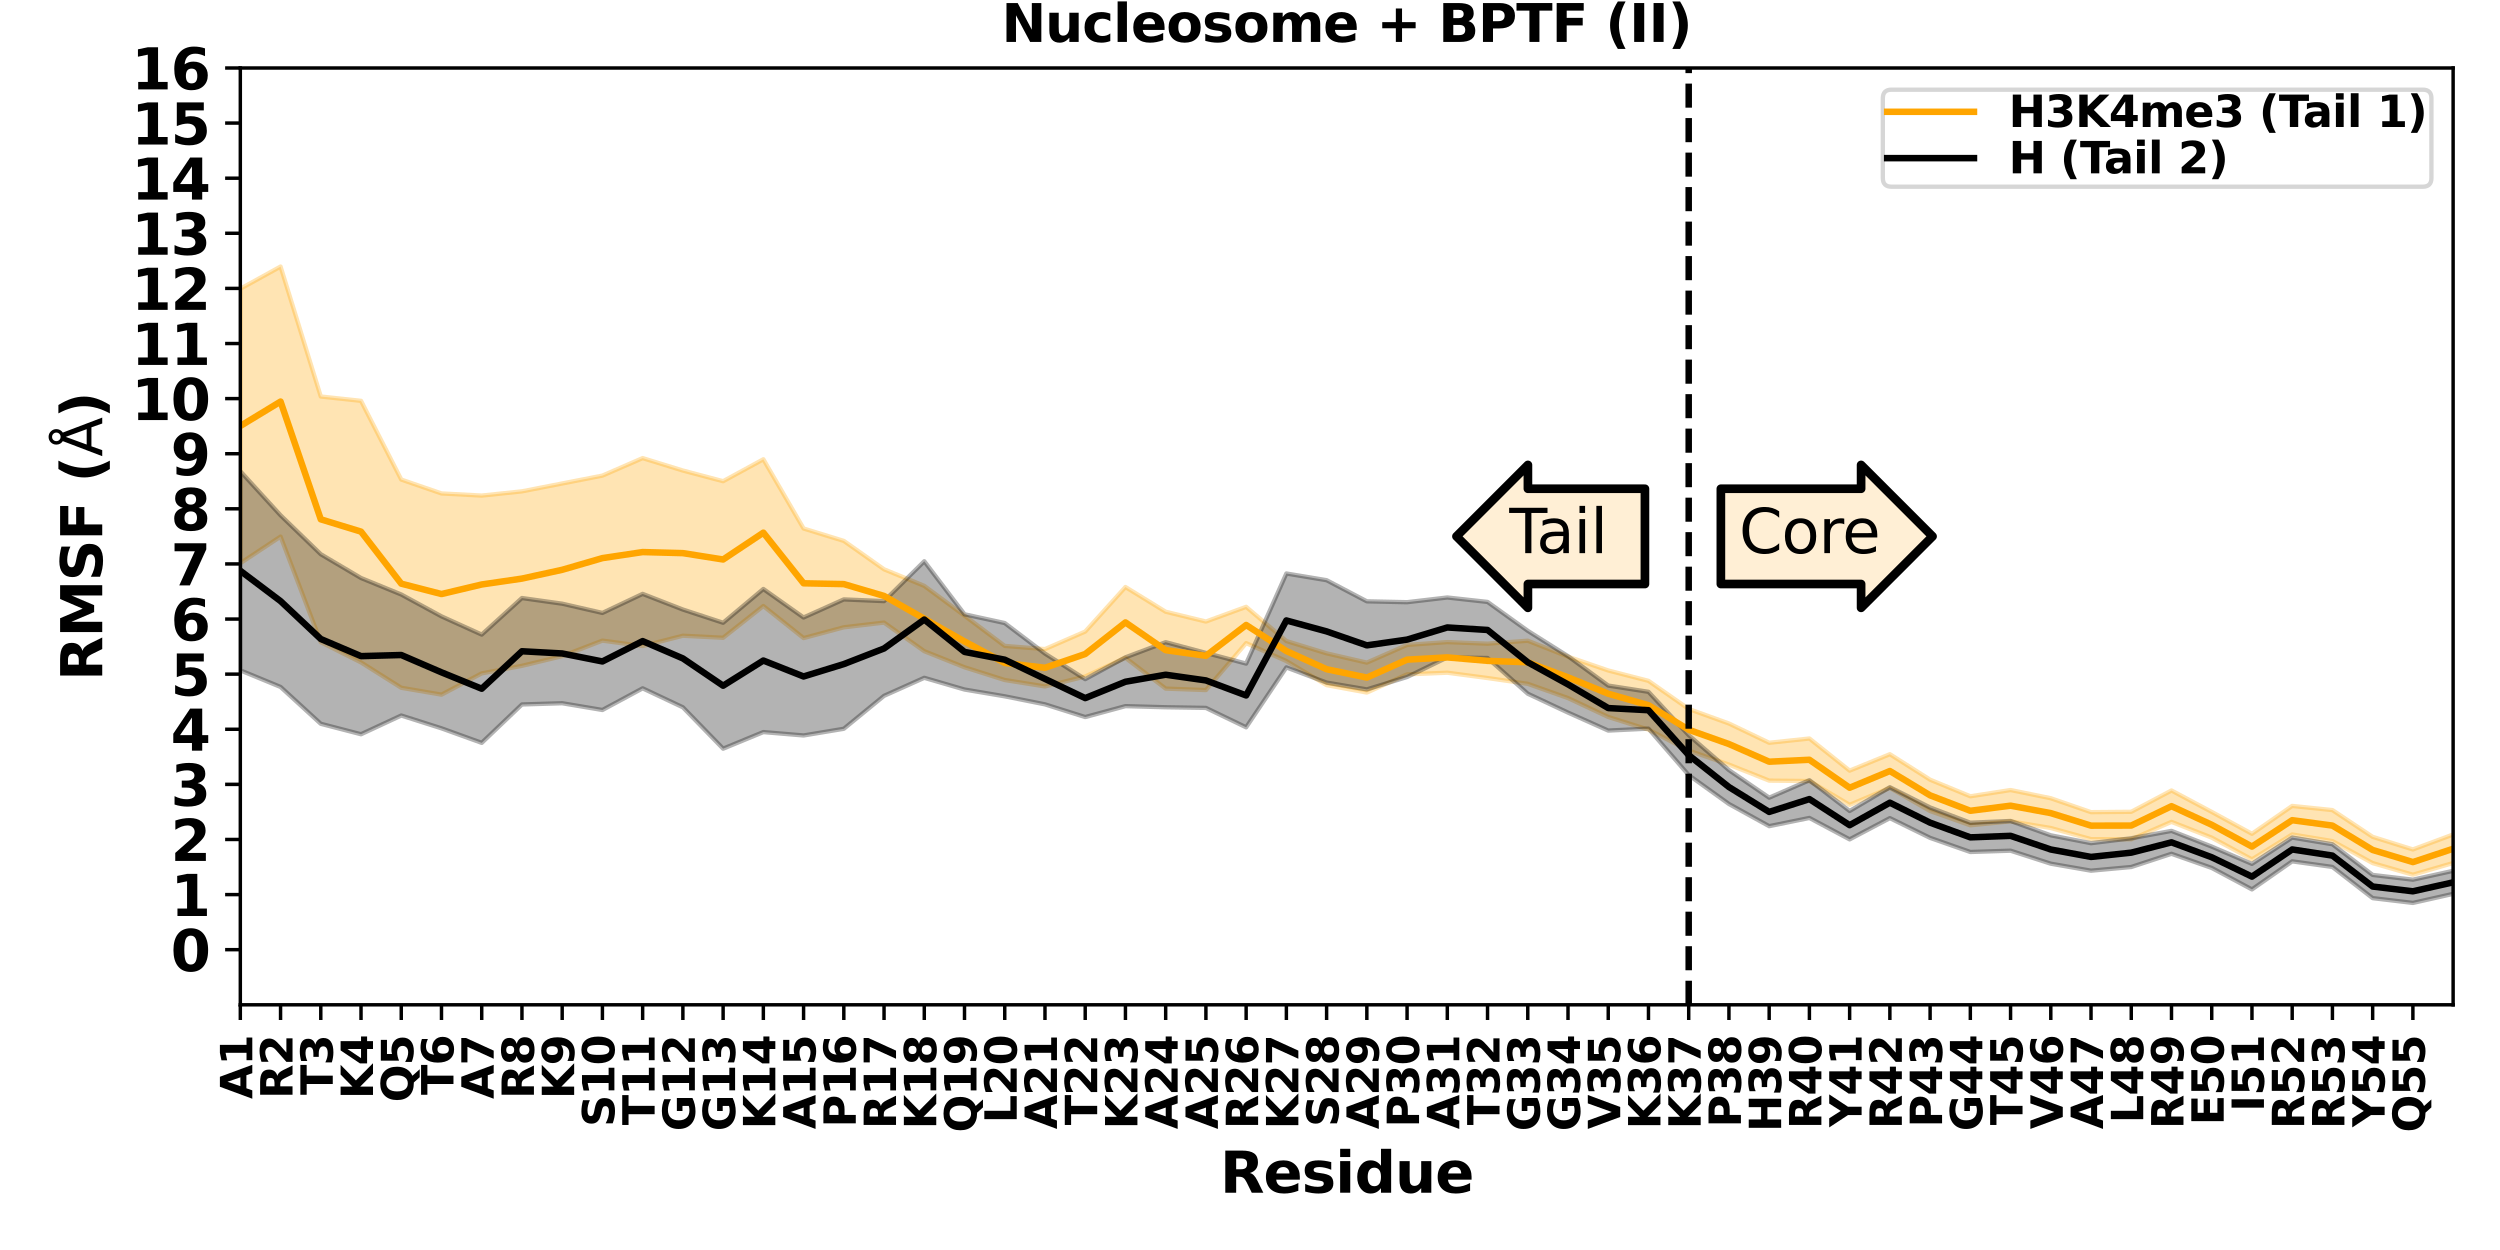 <?xml version="1.0" encoding="utf-8" standalone="no"?>
<!DOCTYPE svg PUBLIC "-//W3C//DTD SVG 1.1//EN"
  "http://www.w3.org/Graphics/SVG/1.1/DTD/svg11.dtd">
<svg xmlns:xlink="http://www.w3.org/1999/xlink" width="576pt" height="288pt" viewBox="0 0 576 288" xmlns="http://www.w3.org/2000/svg" version="1.1">
 <defs>
  <style type="text/css">*{stroke-linejoin: round; stroke-linecap: butt}</style>
 </defs>
 <g id="figure_1">
  <g id="patch_1">
   <path d="M 0 288 
L 576 288 
L 576 0 
L 0 0 
z
" style="fill: #ffffff"/>
  </g>
  <g id="axes_1">
   <g id="patch_2">
    <path d="M 55.37 231.505 
L 565.2 231.505 
L 565.2 15.66 
L 55.37 15.66 
z
" style="fill: #ffffff"/>
   </g>
   <g id="PolyCollection_1">
    <path d="M 55.37 66.53 
L 55.37 129.762 
L 64.64 123.63 
L 73.909 147.947 
L 83.179 152.618 
L 92.449 158.462 
L 101.718 160.048 
L 110.988 155.149 
L 120.257 153.408 
L 129.527 151.169 
L 138.797 147.598 
L 148.066 148.844 
L 157.336 146.472 
L 166.606 146.945 
L 175.875 139.633 
L 185.145 147.011 
L 194.415 144.529 
L 203.684 143.442 
L 212.954 150.034 
L 222.223 153.737 
L 231.493 156.674 
L 240.763 158.151 
L 250.032 155.864 
L 259.302 151.554 
L 268.572 158.654 
L 277.841 158.992 
L 287.111 148.18 
L 296.381 152.306 
L 305.65 157.849 
L 314.92 159.565 
L 324.189 155.371 
L 333.459 154.992 
L 342.729 156.219 
L 351.998 157.551 
L 361.268 160.836 
L 370.538 165.19 
L 379.807 168.106 
L 389.077 172.927 
L 398.347 176.164 
L 407.616 179.858 
L 416.886 179.946 
L 426.155 185.435 
L 435.425 181.521 
L 444.695 186.858 
L 453.964 190.146 
L 463.234 189.231 
L 472.504 190.773 
L 481.773 193.339 
L 491.043 193.381 
L 500.313 189.359 
L 509.582 192.991 
L 518.852 197.999 
L 528.121 192.258 
L 537.391 193.786 
L 546.661 198.858 
L 555.93 201.536 
L 565.2 198.837 
L 574.47 201.703 
L 583.739 204.378 
L 593.009 196.253 
L 602.279 203.418 
L 611.548 201.286 
L 620.818 201.574 
L 630.087 196.778 
L 639.357 200.092 
L 648.627 198.007 
L 657.896 197.588 
L 667.166 203.091 
L 676.436 198.542 
L 685.705 194.848 
L 694.975 200.333 
L 704.245 203.603 
L 713.514 198.836 
L 722.784 195.934 
L 732.053 202.548 
L 741.323 202.854 
L 750.593 196.018 
L 759.862 195.979 
L 769.132 199.217 
L 778.402 198.954 
L 787.671 196.227 
L 796.941 192.948 
L 806.211 201.103 
L 815.48 201.247 
L 824.75 203.377 
L 834.019 205.154 
L 843.289 204.531 
L 852.559 208.62 
L 861.828 209.485 
L 871.098 206.897 
L 880.368 204.357 
L 889.637 211.104 
L 898.907 208.644 
L 908.177 206.452 
L 917.446 208.429 
L 926.716 210.745 
L 935.985 207.641 
L 945.255 205.634 
L 954.525 209.071 
L 963.794 207.884 
L 973.064 205.485 
L 982.334 205.507 
L 991.603 207.467 
L 1000.873 205.487 
L 1010.143 201.6 
L 1019.412 203.316 
L 1028.682 205.845 
L 1037.951 202.216 
L 1047.221 200.103 
L 1056.491 201.414 
L 1065.76 201.537 
L 1075.03 197.795 
L 1084.3 197.604 
L 1093.569 199.237 
L 1102.839 195.564 
L 1112.109 190.21 
L 1121.378 194.385 
L 1130.648 193.006 
L 1139.917 193.319 
L 1149.187 196.664 
L 1158.457 194.706 
L 1167.726 197.692 
L 1176.996 196.534 
L 1186.266 199.517 
L 1195.535 201.524 
L 1204.805 197.492 
L 1214.075 204.059 
L 1223.344 205.953 
L 1232.614 202.21 
L 1241.883 199.786 
L 1251.153 207.504 
L 1260.423 206.769 
L 1269.692 206.111 
L 1278.962 194.708 
L 1288.232 186.423 
L 1297.501 184.218 
L 1297.501 175.263 
L 1297.501 175.263 
L 1288.232 180.142 
L 1278.962 187.786 
L 1269.692 203.897 
L 1260.423 204.885 
L 1251.153 206.037 
L 1241.883 198.186 
L 1232.614 201.506 
L 1223.344 204.381 
L 1214.075 202.118 
L 1204.805 196.3 
L 1195.535 199.894 
L 1186.266 196.823 
L 1176.996 193.945 
L 1167.726 195.151 
L 1158.457 191.412 
L 1149.187 193.141 
L 1139.917 189.024 
L 1130.648 188.3 
L 1121.378 190.222 
L 1112.109 185.789 
L 1102.839 191.438 
L 1093.569 195.274 
L 1084.3 193.166 
L 1075.03 193.974 
L 1065.76 198.49 
L 1056.491 197.837 
L 1047.221 196.285 
L 1037.951 199.443 
L 1028.682 203.056 
L 1019.412 199.397 
L 1010.143 198.562 
L 1000.873 203.054 
L 991.603 204.307 
L 982.334 201.965 
L 973.064 202.561 
L 963.794 205.916 
L 954.525 205.595 
L 945.255 201.475 
L 935.985 204.645 
L 926.716 207.451 
L 917.446 204.094 
L 908.177 202.297 
L 898.907 205.58 
L 889.637 207.127 
L 880.368 200.032 
L 871.098 203.099 
L 861.828 205.93 
L 852.559 204.344 
L 843.289 200.353 
L 834.019 202.054 
L 824.75 201.309 
L 815.48 198.642 
L 806.211 199.388 
L 796.941 190.868 
L 787.671 192.578 
L 778.402 195.811 
L 769.132 197.504 
L 759.862 192.834 
L 750.593 192.696 
L 741.323 200.682 
L 732.053 200.619 
L 722.784 193.673 
L 713.514 195.553 
L 704.245 201.246 
L 694.975 198.012 
L 685.705 191.735 
L 676.436 195.451 
L 667.166 199.919 
L 657.896 194.161 
L 648.627 194.079 
L 639.357 195.335 
L 630.087 191.981 
L 620.818 197.302 
L 611.548 196.417 
L 602.279 198.097 
L 593.009 191.343 
L 583.739 198.678 
L 574.47 195.223 
L 565.2 192.271 
L 555.93 195.714 
L 546.661 192.811 
L 537.391 186.646 
L 528.121 185.684 
L 518.852 192.106 
L 509.582 187.064 
L 500.313 182.13 
L 491.043 187.037 
L 481.773 187.122 
L 472.504 183.916 
L 463.234 182.025 
L 453.964 183.464 
L 444.695 179.641 
L 435.425 173.77 
L 426.155 177.552 
L 416.886 170.15 
L 407.616 171.134 
L 398.347 166.696 
L 389.077 163.344 
L 379.807 156.868 
L 370.538 154.476 
L 361.268 151.288 
L 351.998 147.621 
L 342.729 148.305 
L 333.459 147.937 
L 324.189 148.594 
L 314.92 152.666 
L 305.65 150.53 
L 296.381 147.693 
L 287.111 139.818 
L 277.841 143.203 
L 268.572 140.946 
L 259.302 135.253 
L 250.032 145.511 
L 240.763 149.555 
L 231.493 148.818 
L 222.223 141.851 
L 212.954 134.987 
L 203.684 131.171 
L 194.415 124.625 
L 185.145 121.772 
L 175.875 105.82 
L 166.606 110.872 
L 157.336 108.413 
L 148.066 105.548 
L 138.797 109.582 
L 129.527 111.392 
L 120.257 113.206 
L 110.988 114.18 
L 101.718 113.689 
L 92.449 110.491 
L 83.179 92.353 
L 73.909 91.356 
L 64.64 61.417 
L 55.37 66.53 
z
" clip-path="url(#p1e22381fd9)" style="fill: #ffa500; fill-opacity: 0.3; stroke: #ffa500; stroke-opacity: 0.3"/>
   </g>
   <g id="PolyCollection_2">
    <path d="M 55.37 108.572 
L 55.37 154.446 
L 64.64 158.273 
L 73.909 166.762 
L 83.179 169.171 
L 92.449 164.856 
L 101.718 167.806 
L 110.988 171.154 
L 120.257 162.309 
L 129.527 162.024 
L 138.797 163.583 
L 148.066 158.591 
L 157.336 162.96 
L 166.606 172.495 
L 175.875 168.672 
L 185.145 169.452 
L 194.415 167.909 
L 203.684 160.32 
L 212.954 156.169 
L 222.223 158.867 
L 231.493 160.431 
L 240.763 162.282 
L 250.032 165.209 
L 259.302 162.695 
L 268.572 162.95 
L 277.841 163.101 
L 287.111 167.571 
L 296.381 153.772 
L 305.65 157.267 
L 314.92 158.837 
L 324.189 155.981 
L 333.459 151.469 
L 342.729 151.604 
L 351.998 159.83 
L 361.268 164.18 
L 370.538 168.326 
L 379.807 167.876 
L 389.077 178.584 
L 398.347 185.236 
L 407.616 190.348 
L 416.886 188.456 
L 426.155 193.39 
L 435.425 188.498 
L 444.695 193.045 
L 453.964 196.297 
L 463.234 196 
L 472.504 198.994 
L 481.773 200.606 
L 491.043 199.757 
L 500.313 196.715 
L 509.582 199.971 
L 518.852 204.918 
L 528.121 198.454 
L 537.391 199.745 
L 546.661 206.931 
L 555.93 208.033 
L 565.2 205.948 
L 574.47 209.065 
L 583.739 211.647 
L 593.009 203.167 
L 602.279 210.49 
L 611.548 209.338 
L 620.818 209.309 
L 630.087 204.392 
L 639.357 206.271 
L 648.627 205.752 
L 657.896 206.286 
L 667.166 210.034 
L 676.436 205.291 
L 685.705 204.947 
L 694.975 207.576 
L 704.245 209.436 
L 713.514 205.248 
L 722.784 203.182 
L 732.053 207.756 
L 741.323 207.814 
L 750.593 203.236 
L 759.862 200.422 
L 769.132 205.515 
L 778.402 203.34 
L 787.671 202.133 
L 796.941 196.996 
L 806.211 206.221 
L 815.48 205.783 
L 824.75 208.877 
L 834.019 209.768 
L 843.289 209.538 
L 852.559 212.934 
L 861.828 214.547 
L 871.098 212.704 
L 880.368 209.548 
L 889.637 216.046 
L 898.907 214.133 
L 908.177 212.978 
L 917.446 213.918 
L 926.716 215.936 
L 935.985 213.733 
L 945.255 211.763 
L 954.525 214.509 
L 963.794 212.264 
L 973.064 211.026 
L 982.334 211.231 
L 991.603 211.803 
L 1000.873 209.636 
L 1010.143 206.445 
L 1019.412 206.006 
L 1028.682 208.205 
L 1037.951 205.452 
L 1047.221 203.129 
L 1056.491 202.453 
L 1065.76 202.902 
L 1075.03 199.837 
L 1084.3 198.862 
L 1093.569 198.674 
L 1102.839 196.291 
L 1112.109 191.446 
L 1121.378 197.117 
L 1130.648 197.164 
L 1139.917 197.973 
L 1149.187 201.345 
L 1158.457 198.747 
L 1167.726 201.638 
L 1176.996 199.032 
L 1186.266 202.4 
L 1195.535 205.313 
L 1204.805 200.083 
L 1214.075 204.011 
L 1223.344 207.002 
L 1232.614 204.866 
L 1241.883 200.023 
L 1251.153 207.109 
L 1260.423 208.185 
L 1269.692 208.067 
L 1278.962 200.762 
L 1288.232 180.709 
L 1297.501 176.844 
L 1297.501 163.812 
L 1297.501 163.812 
L 1288.232 171.829 
L 1278.962 191.707 
L 1269.692 203.13 
L 1260.423 204.437 
L 1251.153 205.068 
L 1241.883 197.525 
L 1232.614 201.532 
L 1223.344 204.01 
L 1214.075 201.043 
L 1204.805 196.573 
L 1195.535 201.603 
L 1186.266 198.403 
L 1176.996 194.694 
L 1167.726 196.799 
L 1158.457 193.529 
L 1149.187 196.343 
L 1139.917 192.404 
L 1130.648 191.796 
L 1121.378 192.226 
L 1112.109 186.699 
L 1102.839 192.029 
L 1093.569 195.223 
L 1084.3 194.567 
L 1075.03 195.51 
L 1065.76 199.392 
L 1056.491 198.972 
L 1047.221 198.794 
L 1037.951 201.832 
L 1028.682 205.267 
L 1019.412 202.507 
L 1010.143 202.951 
L 1000.873 206.566 
L 991.603 208.602 
L 982.334 207.353 
L 973.064 207.545 
L 963.794 209.812 
L 954.525 211.577 
L 945.255 208.789 
L 935.985 210.872 
L 926.716 213.719 
L 917.446 211.908 
L 908.177 210.321 
L 898.907 211.327 
L 889.637 214.298 
L 880.368 207.987 
L 871.098 210.101 
L 861.828 211.958 
L 852.559 210.398 
L 843.289 207.276 
L 834.019 206.37 
L 824.75 205.246 
L 815.48 200.798 
L 806.211 200.872 
L 796.941 191.522 
L 787.671 197.048 
L 778.402 198.248 
L 769.132 199.55 
L 759.862 195.242 
L 750.593 196.958 
L 741.323 202.903 
L 732.053 202.802 
L 722.784 195.184 
L 713.514 199.385 
L 704.245 205.326 
L 694.975 203.083 
L 685.705 199.882 
L 676.436 201.901 
L 667.166 206.465 
L 657.896 202.303 
L 648.627 201.846 
L 639.357 202.456 
L 630.087 200.761 
L 620.818 205.578 
L 611.548 205.295 
L 602.279 207.587 
L 593.009 199.767 
L 583.739 207.978 
L 574.47 204.458 
L 565.2 200.64 
L 555.93 202.679 
L 546.661 201.584 
L 537.391 194.512 
L 528.121 192.974 
L 518.852 199.032 
L 509.582 195.055 
L 500.313 191.438 
L 491.043 193.139 
L 481.773 194.268 
L 472.504 192.457 
L 463.234 189.154 
L 453.964 189.552 
L 444.695 186.042 
L 435.425 181.379 
L 426.155 186.847 
L 416.886 179.765 
L 407.616 183.782 
L 398.347 177.432 
L 389.077 169.38 
L 379.807 159.395 
L 370.538 157.955 
L 361.268 151.184 
L 351.998 145.342 
L 342.729 138.684 
L 333.459 137.661 
L 324.189 138.746 
L 314.92 138.543 
L 305.65 133.679 
L 296.381 132.133 
L 287.111 152.888 
L 277.841 150.435 
L 268.572 147.962 
L 259.302 151.453 
L 250.032 156.476 
L 240.763 150.587 
L 231.493 143.55 
L 222.223 141.531 
L 212.954 129.315 
L 203.684 138.498 
L 194.415 138.103 
L 185.145 142.268 
L 175.875 135.702 
L 166.606 143.482 
L 157.336 140.439 
L 148.066 136.832 
L 138.797 141.217 
L 129.527 139.089 
L 120.257 137.788 
L 110.988 146.209 
L 101.718 142.007 
L 92.449 136.971 
L 83.179 133.174 
L 73.909 127.691 
L 64.64 118.722 
L 55.37 108.572 
z
" clip-path="url(#p1e22381fd9)" style="fill-opacity: 0.3; stroke: #000000; stroke-opacity: 0.3"/>
   </g>
   <g id="matplotlib.axis_1">
    <g id="xtick_1">
     <g id="line2d_1">
      <defs>
       <path id="m6b6de842e2" d="M 0 0 
L 0 3.5 
" style="stroke: #000000; stroke-width: 0.8"/>
      </defs>
      <g>
       <use xlink:href="#m6b6de842e2" x="55.37" y="231.505" style="stroke: #000000; stroke-width: 0.8"/>
      </g>
     </g>
     <g id="text_1">
      <!-- A1 -->
      <g transform="translate(58.129 253.202)rotate(-90)scale(0.1 -0.1)">
       <defs>
        <path id="DejaVuSans-Bold-41" d="M 3419 850 
L 1538 850 
L 1241 0 
L 31 0 
L 1759 4666 
L 3194 4666 
L 4922 0 
L 3713 0 
L 3419 850 
z
M 1838 1716 
L 3116 1716 
L 2478 3572 
L 1838 1716 
z
" transform="scale(0.016)"/>
        <path id="DejaVuSans-Bold-31" d="M 750 831 
L 1813 831 
L 1813 3847 
L 722 3622 
L 722 4441 
L 1806 4666 
L 2950 4666 
L 2950 831 
L 4013 831 
L 4013 0 
L 750 0 
L 750 831 
z
" transform="scale(0.016)"/>
       </defs>
       <use xlink:href="#DejaVuSans-Bold-41"/>
       <use xlink:href="#DejaVuSans-Bold-31" x="77.393"/>
      </g>
     </g>
    </g>
    <g id="xtick_2">
     <g id="line2d_2">
      <g>
       <use xlink:href="#m6b6de842e2" x="64.64" y="231.505" style="stroke: #000000; stroke-width: 0.8"/>
      </g>
     </g>
     <g id="text_2">
      <!-- R2 -->
      <g transform="translate(67.399 253.163)rotate(-90)scale(0.1 -0.1)">
       <defs>
        <path id="DejaVuSans-Bold-52" d="M 2297 2597 
Q 2675 2597 2839 2737 
Q 3003 2878 3003 3200 
Q 3003 3519 2839 3656 
Q 2675 3794 2297 3794 
L 1791 3794 
L 1791 2597 
L 2297 2597 
z
M 1791 1766 
L 1791 0 
L 588 0 
L 588 4666 
L 2425 4666 
Q 3347 4666 3776 4356 
Q 4206 4047 4206 3378 
Q 4206 2916 3982 2619 
Q 3759 2322 3309 2181 
Q 3556 2125 3751 1926 
Q 3947 1728 4147 1325 
L 4800 0 
L 3519 0 
L 2950 1159 
Q 2778 1509 2601 1637 
Q 2425 1766 2131 1766 
L 1791 1766 
z
" transform="scale(0.016)"/>
        <path id="DejaVuSans-Bold-32" d="M 1844 884 
L 3897 884 
L 3897 0 
L 506 0 
L 506 884 
L 2209 2388 
Q 2438 2594 2547 2791 
Q 2656 2988 2656 3200 
Q 2656 3528 2436 3728 
Q 2216 3928 1850 3928 
Q 1569 3928 1234 3808 
Q 900 3688 519 3450 
L 519 4475 
Q 925 4609 1322 4679 
Q 1719 4750 2100 4750 
Q 2938 4750 3402 4381 
Q 3866 4013 3866 3353 
Q 3866 2972 3669 2642 
Q 3472 2313 2841 1759 
L 1844 884 
z
" transform="scale(0.016)"/>
       </defs>
       <use xlink:href="#DejaVuSans-Bold-52"/>
       <use xlink:href="#DejaVuSans-Bold-32" x="77.002"/>
      </g>
     </g>
    </g>
    <g id="xtick_3">
     <g id="line2d_3">
      <g>
       <use xlink:href="#m6b6de842e2" x="73.909" y="231.505" style="stroke: #000000; stroke-width: 0.8"/>
      </g>
     </g>
     <g id="text_3">
      <!-- T3 -->
      <g transform="translate(76.669 252.285)rotate(-90)scale(0.1 -0.1)">
       <defs>
        <path id="DejaVuSans-Bold-54" d="M 31 4666 
L 4331 4666 
L 4331 3756 
L 2784 3756 
L 2784 0 
L 1581 0 
L 1581 3756 
L 31 3756 
L 31 4666 
z
" transform="scale(0.016)"/>
        <path id="DejaVuSans-Bold-33" d="M 2981 2516 
Q 3453 2394 3698 2092 
Q 3944 1791 3944 1325 
Q 3944 631 3412 270 
Q 2881 -91 1863 -91 
Q 1503 -91 1142 -33 
Q 781 25 428 141 
L 428 1069 
Q 766 900 1098 814 
Q 1431 728 1753 728 
Q 2231 728 2486 893 
Q 2741 1059 2741 1369 
Q 2741 1688 2480 1852 
Q 2219 2016 1709 2016 
L 1228 2016 
L 1228 2791 
L 1734 2791 
Q 2188 2791 2409 2933 
Q 2631 3075 2631 3366 
Q 2631 3634 2415 3781 
Q 2200 3928 1806 3928 
Q 1516 3928 1219 3862 
Q 922 3797 628 3669 
L 628 4550 
Q 984 4650 1334 4700 
Q 1684 4750 2022 4750 
Q 2931 4750 3382 4451 
Q 3834 4153 3834 3553 
Q 3834 3144 3618 2883 
Q 3403 2622 2981 2516 
z
" transform="scale(0.016)"/>
       </defs>
       <use xlink:href="#DejaVuSans-Bold-54"/>
       <use xlink:href="#DejaVuSans-Bold-33" x="68.213"/>
      </g>
     </g>
    </g>
    <g id="xtick_4">
     <g id="line2d_4">
      <g>
       <use xlink:href="#m6b6de842e2" x="83.179" y="231.505" style="stroke: #000000; stroke-width: 0.8"/>
      </g>
     </g>
     <g id="text_4">
      <!-- K4 -->
      <g transform="translate(85.938 253.211)rotate(-90)scale(0.1 -0.1)">
       <defs>
        <path id="DejaVuSans-Bold-4b" d="M 588 4666 
L 1791 4666 
L 1791 2963 
L 3525 4666 
L 4922 4666 
L 2675 2456 
L 5153 0 
L 3647 0 
L 1791 1838 
L 1791 0 
L 588 0 
L 588 4666 
z
" transform="scale(0.016)"/>
        <path id="DejaVuSans-Bold-34" d="M 2356 3675 
L 1038 1722 
L 2356 1722 
L 2356 3675 
z
M 2156 4666 
L 3494 4666 
L 3494 1722 
L 4159 1722 
L 4159 850 
L 3494 850 
L 3494 0 
L 2356 0 
L 2356 850 
L 288 850 
L 288 1881 
L 2156 4666 
z
" transform="scale(0.016)"/>
       </defs>
       <use xlink:href="#DejaVuSans-Bold-4b"/>
       <use xlink:href="#DejaVuSans-Bold-34" x="77.49"/>
      </g>
     </g>
    </g>
    <g id="xtick_5">
     <g id="line2d_5">
      <g>
       <use xlink:href="#m6b6de842e2" x="92.449" y="231.505" style="stroke: #000000; stroke-width: 0.8"/>
      </g>
     </g>
     <g id="text_5">
      <!-- Q5 -->
      <g transform="translate(95.208 253.964)rotate(-90)scale(0.1 -0.1)">
       <defs>
        <path id="DejaVuSans-Bold-51" d="M 2847 -84 
L 2753 -84 
Q 1600 -84 959 553 
Q 319 1191 319 2328 
Q 319 3463 958 4106 
Q 1597 4750 2719 4750 
Q 3853 4750 4486 4112 
Q 5119 3475 5119 2328 
Q 5119 1541 4783 972 
Q 4447 403 3816 116 
L 4756 -934 
L 3609 -934 
L 2847 -84 
z
M 2719 3878 
Q 2169 3878 1866 3472 
Q 1563 3066 1563 2328 
Q 1563 1578 1859 1179 
Q 2156 781 2719 781 
Q 3272 781 3575 1187 
Q 3878 1594 3878 2328 
Q 3878 3066 3575 3472 
Q 3272 3878 2719 3878 
z
" transform="scale(0.016)"/>
        <path id="DejaVuSans-Bold-35" d="M 678 4666 
L 3669 4666 
L 3669 3781 
L 1638 3781 
L 1638 3059 
Q 1775 3097 1914 3117 
Q 2053 3138 2203 3138 
Q 3056 3138 3531 2711 
Q 4006 2284 4006 1522 
Q 4006 766 3489 337 
Q 2972 -91 2053 -91 
Q 1656 -91 1267 -14 
Q 878 63 494 219 
L 494 1166 
Q 875 947 1217 837 
Q 1559 728 1863 728 
Q 2300 728 2551 942 
Q 2803 1156 2803 1522 
Q 2803 1891 2551 2103 
Q 2300 2316 1863 2316 
Q 1603 2316 1309 2248 
Q 1016 2181 678 2041 
L 678 4666 
z
" transform="scale(0.016)"/>
       </defs>
       <use xlink:href="#DejaVuSans-Bold-51"/>
       <use xlink:href="#DejaVuSans-Bold-35" x="85.01"/>
      </g>
     </g>
    </g>
    <g id="xtick_6">
     <g id="line2d_6">
      <g>
       <use xlink:href="#m6b6de842e2" x="101.718" y="231.505" style="stroke: #000000; stroke-width: 0.8"/>
      </g>
     </g>
     <g id="text_6">
      <!-- T6 -->
      <g transform="translate(104.478 252.285)rotate(-90)scale(0.1 -0.1)">
       <defs>
        <path id="DejaVuSans-Bold-36" d="M 2316 2303 
Q 2000 2303 1842 2098 
Q 1684 1894 1684 1484 
Q 1684 1075 1842 870 
Q 2000 666 2316 666 
Q 2634 666 2792 870 
Q 2950 1075 2950 1484 
Q 2950 1894 2792 2098 
Q 2634 2303 2316 2303 
z
M 3803 4544 
L 3803 3681 
Q 3506 3822 3243 3889 
Q 2981 3956 2731 3956 
Q 2194 3956 1894 3657 
Q 1594 3359 1544 2772 
Q 1750 2925 1990 3001 
Q 2231 3078 2516 3078 
Q 3231 3078 3670 2659 
Q 4109 2241 4109 1563 
Q 4109 813 3618 361 
Q 3128 -91 2303 -91 
Q 1394 -91 895 523 
Q 397 1138 397 2266 
Q 397 3422 980 4083 
Q 1563 4744 2578 4744 
Q 2900 4744 3203 4694 
Q 3506 4644 3803 4544 
z
" transform="scale(0.016)"/>
       </defs>
       <use xlink:href="#DejaVuSans-Bold-54"/>
       <use xlink:href="#DejaVuSans-Bold-36" x="68.213"/>
      </g>
     </g>
    </g>
    <g id="xtick_7">
     <g id="line2d_7">
      <g>
       <use xlink:href="#m6b6de842e2" x="110.988" y="231.505" style="stroke: #000000; stroke-width: 0.8"/>
      </g>
     </g>
     <g id="text_7">
      <!-- A7 -->
      <g transform="translate(113.747 253.202)rotate(-90)scale(0.1 -0.1)">
       <defs>
        <path id="DejaVuSans-Bold-37" d="M 428 4666 
L 3944 4666 
L 3944 3988 
L 2125 0 
L 953 0 
L 2675 3781 
L 428 3781 
L 428 4666 
z
" transform="scale(0.016)"/>
       </defs>
       <use xlink:href="#DejaVuSans-Bold-41"/>
       <use xlink:href="#DejaVuSans-Bold-37" x="77.393"/>
      </g>
     </g>
    </g>
    <g id="xtick_8">
     <g id="line2d_8">
      <g>
       <use xlink:href="#m6b6de842e2" x="120.257" y="231.505" style="stroke: #000000; stroke-width: 0.8"/>
      </g>
     </g>
     <g id="text_8">
      <!-- R8 -->
      <g transform="translate(123.017 253.163)rotate(-90)scale(0.1 -0.1)">
       <defs>
        <path id="DejaVuSans-Bold-38" d="M 2228 2088 
Q 1891 2088 1709 1903 
Q 1528 1719 1528 1375 
Q 1528 1031 1709 848 
Q 1891 666 2228 666 
Q 2563 666 2741 848 
Q 2919 1031 2919 1375 
Q 2919 1722 2741 1905 
Q 2563 2088 2228 2088 
z
M 1350 2484 
Q 925 2613 709 2878 
Q 494 3144 494 3541 
Q 494 4131 934 4440 
Q 1375 4750 2228 4750 
Q 3075 4750 3515 4442 
Q 3956 4134 3956 3541 
Q 3956 3144 3739 2878 
Q 3522 2613 3097 2484 
Q 3572 2353 3814 2058 
Q 4056 1763 4056 1313 
Q 4056 619 3595 264 
Q 3134 -91 2228 -91 
Q 1319 -91 855 264 
Q 391 619 391 1313 
Q 391 1763 633 2058 
Q 875 2353 1350 2484 
z
M 1631 3419 
Q 1631 3141 1786 2991 
Q 1941 2841 2228 2841 
Q 2509 2841 2662 2991 
Q 2816 3141 2816 3419 
Q 2816 3697 2662 3845 
Q 2509 3994 2228 3994 
Q 1941 3994 1786 3844 
Q 1631 3694 1631 3419 
z
" transform="scale(0.016)"/>
       </defs>
       <use xlink:href="#DejaVuSans-Bold-52"/>
       <use xlink:href="#DejaVuSans-Bold-38" x="77.002"/>
      </g>
     </g>
    </g>
    <g id="xtick_9">
     <g id="line2d_9">
      <g>
       <use xlink:href="#m6b6de842e2" x="129.527" y="231.505" style="stroke: #000000; stroke-width: 0.8"/>
      </g>
     </g>
     <g id="text_9">
      <!-- K9 -->
      <g transform="translate(132.286 253.211)rotate(-90)scale(0.1 -0.1)">
       <defs>
        <path id="DejaVuSans-Bold-39" d="M 641 103 
L 641 966 
Q 928 831 1190 764 
Q 1453 697 1709 697 
Q 2247 697 2547 995 
Q 2847 1294 2900 1881 
Q 2688 1725 2447 1647 
Q 2206 1569 1925 1569 
Q 1209 1569 770 1986 
Q 331 2403 331 3084 
Q 331 3838 820 4291 
Q 1309 4744 2131 4744 
Q 3044 4744 3544 4128 
Q 4044 3513 4044 2388 
Q 4044 1231 3459 570 
Q 2875 -91 1856 -91 
Q 1528 -91 1228 -42 
Q 928 6 641 103 
z
M 2125 2350 
Q 2441 2350 2600 2554 
Q 2759 2759 2759 3169 
Q 2759 3575 2600 3781 
Q 2441 3988 2125 3988 
Q 1809 3988 1650 3781 
Q 1491 3575 1491 3169 
Q 1491 2759 1650 2554 
Q 1809 2350 2125 2350 
z
" transform="scale(0.016)"/>
       </defs>
       <use xlink:href="#DejaVuSans-Bold-4b"/>
       <use xlink:href="#DejaVuSans-Bold-39" x="77.49"/>
      </g>
     </g>
    </g>
    <g id="xtick_10">
     <g id="line2d_10">
      <g>
       <use xlink:href="#m6b6de842e2" x="138.797" y="231.505" style="stroke: #000000; stroke-width: 0.8"/>
      </g>
     </g>
     <g id="text_10">
      <!-- S10 -->
      <g transform="translate(141.556 259.622)rotate(-90)scale(0.1 -0.1)">
       <defs>
        <path id="DejaVuSans-Bold-53" d="M 3834 4519 
L 3834 3531 
Q 3450 3703 3084 3790 
Q 2719 3878 2394 3878 
Q 1963 3878 1756 3759 
Q 1550 3641 1550 3391 
Q 1550 3203 1689 3098 
Q 1828 2994 2194 2919 
L 2706 2816 
Q 3484 2659 3812 2340 
Q 4141 2022 4141 1434 
Q 4141 663 3683 286 
Q 3225 -91 2284 -91 
Q 1841 -91 1394 -6 
Q 947 78 500 244 
L 500 1259 
Q 947 1022 1364 901 
Q 1781 781 2169 781 
Q 2563 781 2772 912 
Q 2981 1044 2981 1288 
Q 2981 1506 2839 1625 
Q 2697 1744 2272 1838 
L 1806 1941 
Q 1106 2091 782 2419 
Q 459 2747 459 3303 
Q 459 4000 909 4375 
Q 1359 4750 2203 4750 
Q 2588 4750 2994 4692 
Q 3400 4634 3834 4519 
z
" transform="scale(0.016)"/>
        <path id="DejaVuSans-Bold-30" d="M 2944 2338 
Q 2944 3213 2780 3570 
Q 2616 3928 2228 3928 
Q 1841 3928 1675 3570 
Q 1509 3213 1509 2338 
Q 1509 1453 1675 1090 
Q 1841 728 2228 728 
Q 2613 728 2778 1090 
Q 2944 1453 2944 2338 
z
M 4147 2328 
Q 4147 1169 3647 539 
Q 3147 -91 2228 -91 
Q 1306 -91 806 539 
Q 306 1169 306 2328 
Q 306 3491 806 4120 
Q 1306 4750 2228 4750 
Q 3147 4750 3647 4120 
Q 4147 3491 4147 2328 
z
" transform="scale(0.016)"/>
       </defs>
       <use xlink:href="#DejaVuSans-Bold-53"/>
       <use xlink:href="#DejaVuSans-Bold-31" x="72.021"/>
       <use xlink:href="#DejaVuSans-Bold-30" x="141.602"/>
      </g>
     </g>
    </g>
    <g id="xtick_11">
     <g id="line2d_11">
      <g>
       <use xlink:href="#m6b6de842e2" x="148.066" y="231.505" style="stroke: #000000; stroke-width: 0.8"/>
      </g>
     </g>
     <g id="text_11">
      <!-- T11 -->
      <g transform="translate(150.826 259.243)rotate(-90)scale(0.1 -0.1)">
       <use xlink:href="#DejaVuSans-Bold-54"/>
       <use xlink:href="#DejaVuSans-Bold-31" x="68.213"/>
       <use xlink:href="#DejaVuSans-Bold-31" x="137.793"/>
      </g>
     </g>
    </g>
    <g id="xtick_12">
     <g id="line2d_12">
      <g>
       <use xlink:href="#m6b6de842e2" x="157.336" y="231.505" style="stroke: #000000; stroke-width: 0.8"/>
      </g>
     </g>
     <g id="text_12">
      <!-- G12 -->
      <g transform="translate(160.095 260.628)rotate(-90)scale(0.1 -0.1)">
       <defs>
        <path id="DejaVuSans-Bold-47" d="M 4781 347 
Q 4331 128 3847 18 
Q 3363 -91 2847 -91 
Q 1681 -91 1000 561 
Q 319 1213 319 2328 
Q 319 3456 1012 4103 
Q 1706 4750 2913 4750 
Q 3378 4750 3804 4662 
Q 4231 4575 4609 4403 
L 4609 3438 
Q 4219 3659 3833 3768 
Q 3447 3878 3059 3878 
Q 2341 3878 1952 3476 
Q 1563 3075 1563 2328 
Q 1563 1588 1938 1184 
Q 2313 781 3003 781 
Q 3191 781 3352 804 
Q 3513 828 3641 878 
L 3641 1784 
L 2906 1784 
L 2906 2591 
L 4781 2591 
L 4781 347 
z
" transform="scale(0.016)"/>
       </defs>
       <use xlink:href="#DejaVuSans-Bold-47"/>
       <use xlink:href="#DejaVuSans-Bold-31" x="82.08"/>
       <use xlink:href="#DejaVuSans-Bold-32" x="151.66"/>
      </g>
     </g>
    </g>
    <g id="xtick_13">
     <g id="line2d_13">
      <g>
       <use xlink:href="#m6b6de842e2" x="166.606" y="231.505" style="stroke: #000000; stroke-width: 0.8"/>
      </g>
     </g>
     <g id="text_13">
      <!-- G13 -->
      <g transform="translate(169.365 260.628)rotate(-90)scale(0.1 -0.1)">
       <use xlink:href="#DejaVuSans-Bold-47"/>
       <use xlink:href="#DejaVuSans-Bold-31" x="82.08"/>
       <use xlink:href="#DejaVuSans-Bold-33" x="151.66"/>
      </g>
     </g>
    </g>
    <g id="xtick_14">
     <g id="line2d_14">
      <g>
       <use xlink:href="#m6b6de842e2" x="175.875" y="231.505" style="stroke: #000000; stroke-width: 0.8"/>
      </g>
     </g>
     <g id="text_14">
      <!-- K14 -->
      <g transform="translate(178.635 260.169)rotate(-90)scale(0.1 -0.1)">
       <use xlink:href="#DejaVuSans-Bold-4b"/>
       <use xlink:href="#DejaVuSans-Bold-31" x="77.49"/>
       <use xlink:href="#DejaVuSans-Bold-34" x="147.07"/>
      </g>
     </g>
    </g>
    <g id="xtick_15">
     <g id="line2d_15">
      <g>
       <use xlink:href="#m6b6de842e2" x="185.145" y="231.505" style="stroke: #000000; stroke-width: 0.8"/>
      </g>
     </g>
     <g id="text_15">
      <!-- A15 -->
      <g transform="translate(187.904 260.16)rotate(-90)scale(0.1 -0.1)">
       <use xlink:href="#DejaVuSans-Bold-41"/>
       <use xlink:href="#DejaVuSans-Bold-31" x="77.393"/>
       <use xlink:href="#DejaVuSans-Bold-35" x="146.973"/>
      </g>
     </g>
    </g>
    <g id="xtick_16">
     <g id="line2d_16">
      <g>
       <use xlink:href="#m6b6de842e2" x="194.415" y="231.505" style="stroke: #000000; stroke-width: 0.8"/>
      </g>
     </g>
     <g id="text_16">
      <!-- P16 -->
      <g transform="translate(197.174 259.75)rotate(-90)scale(0.1 -0.1)">
       <defs>
        <path id="DejaVuSans-Bold-50" d="M 588 4666 
L 2584 4666 
Q 3475 4666 3951 4270 
Q 4428 3875 4428 3144 
Q 4428 2409 3951 2014 
Q 3475 1619 2584 1619 
L 1791 1619 
L 1791 0 
L 588 0 
L 588 4666 
z
M 1791 3794 
L 1791 2491 
L 2456 2491 
Q 2806 2491 2997 2661 
Q 3188 2831 3188 3144 
Q 3188 3456 2997 3625 
Q 2806 3794 2456 3794 
L 1791 3794 
z
" transform="scale(0.016)"/>
       </defs>
       <use xlink:href="#DejaVuSans-Bold-50"/>
       <use xlink:href="#DejaVuSans-Bold-31" x="73.291"/>
       <use xlink:href="#DejaVuSans-Bold-36" x="142.871"/>
      </g>
     </g>
    </g>
    <g id="xtick_17">
     <g id="line2d_17">
      <g>
       <use xlink:href="#m6b6de842e2" x="203.684" y="231.505" style="stroke: #000000; stroke-width: 0.8"/>
      </g>
     </g>
     <g id="text_17">
      <!-- R17 -->
      <g transform="translate(206.444 260.121)rotate(-90)scale(0.1 -0.1)">
       <use xlink:href="#DejaVuSans-Bold-52"/>
       <use xlink:href="#DejaVuSans-Bold-31" x="77.002"/>
       <use xlink:href="#DejaVuSans-Bold-37" x="146.582"/>
      </g>
     </g>
    </g>
    <g id="xtick_18">
     <g id="line2d_18">
      <g>
       <use xlink:href="#m6b6de842e2" x="212.954" y="231.505" style="stroke: #000000; stroke-width: 0.8"/>
      </g>
     </g>
     <g id="text_18">
      <!-- K18 -->
      <g transform="translate(215.713 260.169)rotate(-90)scale(0.1 -0.1)">
       <use xlink:href="#DejaVuSans-Bold-4b"/>
       <use xlink:href="#DejaVuSans-Bold-31" x="77.49"/>
       <use xlink:href="#DejaVuSans-Bold-38" x="147.07"/>
      </g>
     </g>
    </g>
    <g id="xtick_19">
     <g id="line2d_19">
      <g>
       <use xlink:href="#m6b6de842e2" x="222.223" y="231.505" style="stroke: #000000; stroke-width: 0.8"/>
      </g>
     </g>
     <g id="text_19">
      <!-- Q19 -->
      <g transform="translate(224.983 260.922)rotate(-90)scale(0.1 -0.1)">
       <use xlink:href="#DejaVuSans-Bold-51"/>
       <use xlink:href="#DejaVuSans-Bold-31" x="85.01"/>
       <use xlink:href="#DejaVuSans-Bold-39" x="154.59"/>
      </g>
     </g>
    </g>
    <g id="xtick_20">
     <g id="line2d_20">
      <g>
       <use xlink:href="#m6b6de842e2" x="231.493" y="231.505" style="stroke: #000000; stroke-width: 0.8"/>
      </g>
     </g>
     <g id="text_20">
      <!-- L20 -->
      <g transform="translate(234.252 258.793)rotate(-90)scale(0.1 -0.1)">
       <defs>
        <path id="DejaVuSans-Bold-4c" d="M 588 4666 
L 1791 4666 
L 1791 909 
L 3903 909 
L 3903 0 
L 588 0 
L 588 4666 
z
" transform="scale(0.016)"/>
       </defs>
       <use xlink:href="#DejaVuSans-Bold-4c"/>
       <use xlink:href="#DejaVuSans-Bold-32" x="63.721"/>
       <use xlink:href="#DejaVuSans-Bold-30" x="133.301"/>
      </g>
     </g>
    </g>
    <g id="xtick_21">
     <g id="line2d_21">
      <g>
       <use xlink:href="#m6b6de842e2" x="240.763" y="231.505" style="stroke: #000000; stroke-width: 0.8"/>
      </g>
     </g>
     <g id="text_21">
      <!-- A21 -->
      <g transform="translate(243.522 260.16)rotate(-90)scale(0.1 -0.1)">
       <use xlink:href="#DejaVuSans-Bold-41"/>
       <use xlink:href="#DejaVuSans-Bold-32" x="77.393"/>
       <use xlink:href="#DejaVuSans-Bold-31" x="146.973"/>
      </g>
     </g>
    </g>
    <g id="xtick_22">
     <g id="line2d_22">
      <g>
       <use xlink:href="#m6b6de842e2" x="250.032" y="231.505" style="stroke: #000000; stroke-width: 0.8"/>
      </g>
     </g>
     <g id="text_22">
      <!-- T22 -->
      <g transform="translate(252.792 259.243)rotate(-90)scale(0.1 -0.1)">
       <use xlink:href="#DejaVuSans-Bold-54"/>
       <use xlink:href="#DejaVuSans-Bold-32" x="68.213"/>
       <use xlink:href="#DejaVuSans-Bold-32" x="137.793"/>
      </g>
     </g>
    </g>
    <g id="xtick_23">
     <g id="line2d_23">
      <g>
       <use xlink:href="#m6b6de842e2" x="259.302" y="231.505" style="stroke: #000000; stroke-width: 0.8"/>
      </g>
     </g>
     <g id="text_23">
      <!-- K23 -->
      <g transform="translate(262.061 260.169)rotate(-90)scale(0.1 -0.1)">
       <use xlink:href="#DejaVuSans-Bold-4b"/>
       <use xlink:href="#DejaVuSans-Bold-32" x="77.49"/>
       <use xlink:href="#DejaVuSans-Bold-33" x="147.07"/>
      </g>
     </g>
    </g>
    <g id="xtick_24">
     <g id="line2d_24">
      <g>
       <use xlink:href="#m6b6de842e2" x="268.572" y="231.505" style="stroke: #000000; stroke-width: 0.8"/>
      </g>
     </g>
     <g id="text_24">
      <!-- A24 -->
      <g transform="translate(271.331 260.16)rotate(-90)scale(0.1 -0.1)">
       <use xlink:href="#DejaVuSans-Bold-41"/>
       <use xlink:href="#DejaVuSans-Bold-32" x="77.393"/>
       <use xlink:href="#DejaVuSans-Bold-34" x="146.973"/>
      </g>
     </g>
    </g>
    <g id="xtick_25">
     <g id="line2d_25">
      <g>
       <use xlink:href="#m6b6de842e2" x="277.841" y="231.505" style="stroke: #000000; stroke-width: 0.8"/>
      </g>
     </g>
     <g id="text_25">
      <!-- A25 -->
      <g transform="translate(280.601 260.16)rotate(-90)scale(0.1 -0.1)">
       <use xlink:href="#DejaVuSans-Bold-41"/>
       <use xlink:href="#DejaVuSans-Bold-32" x="77.393"/>
       <use xlink:href="#DejaVuSans-Bold-35" x="146.973"/>
      </g>
     </g>
    </g>
    <g id="xtick_26">
     <g id="line2d_26">
      <g>
       <use xlink:href="#m6b6de842e2" x="287.111" y="231.505" style="stroke: #000000; stroke-width: 0.8"/>
      </g>
     </g>
     <g id="text_26">
      <!-- R26 -->
      <g transform="translate(289.87 260.121)rotate(-90)scale(0.1 -0.1)">
       <use xlink:href="#DejaVuSans-Bold-52"/>
       <use xlink:href="#DejaVuSans-Bold-32" x="77.002"/>
       <use xlink:href="#DejaVuSans-Bold-36" x="146.582"/>
      </g>
     </g>
    </g>
    <g id="xtick_27">
     <g id="line2d_27">
      <g>
       <use xlink:href="#m6b6de842e2" x="296.381" y="231.505" style="stroke: #000000; stroke-width: 0.8"/>
      </g>
     </g>
     <g id="text_27">
      <!-- K27 -->
      <g transform="translate(299.14 260.169)rotate(-90)scale(0.1 -0.1)">
       <use xlink:href="#DejaVuSans-Bold-4b"/>
       <use xlink:href="#DejaVuSans-Bold-32" x="77.49"/>
       <use xlink:href="#DejaVuSans-Bold-37" x="147.07"/>
      </g>
     </g>
    </g>
    <g id="xtick_28">
     <g id="line2d_28">
      <g>
       <use xlink:href="#m6b6de842e2" x="305.65" y="231.505" style="stroke: #000000; stroke-width: 0.8"/>
      </g>
     </g>
     <g id="text_28">
      <!-- S28 -->
      <g transform="translate(308.41 259.622)rotate(-90)scale(0.1 -0.1)">
       <use xlink:href="#DejaVuSans-Bold-53"/>
       <use xlink:href="#DejaVuSans-Bold-32" x="72.021"/>
       <use xlink:href="#DejaVuSans-Bold-38" x="141.602"/>
      </g>
     </g>
    </g>
    <g id="xtick_29">
     <g id="line2d_29">
      <g>
       <use xlink:href="#m6b6de842e2" x="314.92" y="231.505" style="stroke: #000000; stroke-width: 0.8"/>
      </g>
     </g>
     <g id="text_29">
      <!-- A29 -->
      <g transform="translate(317.679 260.16)rotate(-90)scale(0.1 -0.1)">
       <use xlink:href="#DejaVuSans-Bold-41"/>
       <use xlink:href="#DejaVuSans-Bold-32" x="77.393"/>
       <use xlink:href="#DejaVuSans-Bold-39" x="146.973"/>
      </g>
     </g>
    </g>
    <g id="xtick_30">
     <g id="line2d_30">
      <g>
       <use xlink:href="#m6b6de842e2" x="324.189" y="231.505" style="stroke: #000000; stroke-width: 0.8"/>
      </g>
     </g>
     <g id="text_30">
      <!-- P30 -->
      <g transform="translate(326.949 259.75)rotate(-90)scale(0.1 -0.1)">
       <use xlink:href="#DejaVuSans-Bold-50"/>
       <use xlink:href="#DejaVuSans-Bold-33" x="73.291"/>
       <use xlink:href="#DejaVuSans-Bold-30" x="142.871"/>
      </g>
     </g>
    </g>
    <g id="xtick_31">
     <g id="line2d_31">
      <g>
       <use xlink:href="#m6b6de842e2" x="333.459" y="231.505" style="stroke: #000000; stroke-width: 0.8"/>
      </g>
     </g>
     <g id="text_31">
      <!-- A31 -->
      <g transform="translate(336.218 260.16)rotate(-90)scale(0.1 -0.1)">
       <use xlink:href="#DejaVuSans-Bold-41"/>
       <use xlink:href="#DejaVuSans-Bold-33" x="77.393"/>
       <use xlink:href="#DejaVuSans-Bold-31" x="146.973"/>
      </g>
     </g>
    </g>
    <g id="xtick_32">
     <g id="line2d_32">
      <g>
       <use xlink:href="#m6b6de842e2" x="342.729" y="231.505" style="stroke: #000000; stroke-width: 0.8"/>
      </g>
     </g>
     <g id="text_32">
      <!-- T32 -->
      <g transform="translate(345.488 259.243)rotate(-90)scale(0.1 -0.1)">
       <use xlink:href="#DejaVuSans-Bold-54"/>
       <use xlink:href="#DejaVuSans-Bold-33" x="68.213"/>
       <use xlink:href="#DejaVuSans-Bold-32" x="137.793"/>
      </g>
     </g>
    </g>
    <g id="xtick_33">
     <g id="line2d_33">
      <g>
       <use xlink:href="#m6b6de842e2" x="351.998" y="231.505" style="stroke: #000000; stroke-width: 0.8"/>
      </g>
     </g>
     <g id="text_33">
      <!-- G33 -->
      <g transform="translate(354.758 260.628)rotate(-90)scale(0.1 -0.1)">
       <use xlink:href="#DejaVuSans-Bold-47"/>
       <use xlink:href="#DejaVuSans-Bold-33" x="82.08"/>
       <use xlink:href="#DejaVuSans-Bold-33" x="151.66"/>
      </g>
     </g>
    </g>
    <g id="xtick_34">
     <g id="line2d_34">
      <g>
       <use xlink:href="#m6b6de842e2" x="361.268" y="231.505" style="stroke: #000000; stroke-width: 0.8"/>
      </g>
     </g>
     <g id="text_34">
      <!-- G34 -->
      <g transform="translate(364.027 260.628)rotate(-90)scale(0.1 -0.1)">
       <use xlink:href="#DejaVuSans-Bold-47"/>
       <use xlink:href="#DejaVuSans-Bold-33" x="82.08"/>
       <use xlink:href="#DejaVuSans-Bold-34" x="151.66"/>
      </g>
     </g>
    </g>
    <g id="xtick_35">
     <g id="line2d_35">
      <g>
       <use xlink:href="#m6b6de842e2" x="370.538" y="231.505" style="stroke: #000000; stroke-width: 0.8"/>
      </g>
     </g>
     <g id="text_35">
      <!-- V35 -->
      <g transform="translate(373.297 260.16)rotate(-90)scale(0.1 -0.1)">
       <defs>
        <path id="DejaVuSans-Bold-56" d="M 31 4666 
L 1241 4666 
L 2478 1222 
L 3713 4666 
L 4922 4666 
L 3194 0 
L 1759 0 
L 31 4666 
z
" transform="scale(0.016)"/>
       </defs>
       <use xlink:href="#DejaVuSans-Bold-56"/>
       <use xlink:href="#DejaVuSans-Bold-33" x="77.393"/>
       <use xlink:href="#DejaVuSans-Bold-35" x="146.973"/>
      </g>
     </g>
    </g>
    <g id="xtick_36">
     <g id="line2d_36">
      <g>
       <use xlink:href="#m6b6de842e2" x="379.807" y="231.505" style="stroke: #000000; stroke-width: 0.8"/>
      </g>
     </g>
     <g id="text_36">
      <!-- K36 -->
      <g transform="translate(382.567 260.169)rotate(-90)scale(0.1 -0.1)">
       <use xlink:href="#DejaVuSans-Bold-4b"/>
       <use xlink:href="#DejaVuSans-Bold-33" x="77.49"/>
       <use xlink:href="#DejaVuSans-Bold-36" x="147.07"/>
      </g>
     </g>
    </g>
    <g id="xtick_37">
     <g id="line2d_37">
      <g>
       <use xlink:href="#m6b6de842e2" x="389.077" y="231.505" style="stroke: #000000; stroke-width: 0.8"/>
      </g>
     </g>
     <g id="text_37">
      <!-- K37 -->
      <g transform="translate(391.836 260.169)rotate(-90)scale(0.1 -0.1)">
       <use xlink:href="#DejaVuSans-Bold-4b"/>
       <use xlink:href="#DejaVuSans-Bold-33" x="77.49"/>
       <use xlink:href="#DejaVuSans-Bold-37" x="147.07"/>
      </g>
     </g>
    </g>
    <g id="xtick_38">
     <g id="line2d_38">
      <g>
       <use xlink:href="#m6b6de842e2" x="398.347" y="231.505" style="stroke: #000000; stroke-width: 0.8"/>
      </g>
     </g>
     <g id="text_38">
      <!-- P38 -->
      <g transform="translate(401.106 259.75)rotate(-90)scale(0.1 -0.1)">
       <use xlink:href="#DejaVuSans-Bold-50"/>
       <use xlink:href="#DejaVuSans-Bold-33" x="73.291"/>
       <use xlink:href="#DejaVuSans-Bold-38" x="142.871"/>
      </g>
     </g>
    </g>
    <g id="xtick_39">
     <g id="line2d_39">
      <g>
       <use xlink:href="#m6b6de842e2" x="407.616" y="231.505" style="stroke: #000000; stroke-width: 0.8"/>
      </g>
     </g>
     <g id="text_39">
      <!-- H39 -->
      <g transform="translate(410.376 260.789)rotate(-90)scale(0.1 -0.1)">
       <defs>
        <path id="DejaVuSans-Bold-48" d="M 588 4666 
L 1791 4666 
L 1791 2888 
L 3566 2888 
L 3566 4666 
L 4769 4666 
L 4769 0 
L 3566 0 
L 3566 1978 
L 1791 1978 
L 1791 0 
L 588 0 
L 588 4666 
z
" transform="scale(0.016)"/>
       </defs>
       <use xlink:href="#DejaVuSans-Bold-48"/>
       <use xlink:href="#DejaVuSans-Bold-33" x="83.691"/>
       <use xlink:href="#DejaVuSans-Bold-39" x="153.271"/>
      </g>
     </g>
    </g>
    <g id="xtick_40">
     <g id="line2d_40">
      <g>
       <use xlink:href="#m6b6de842e2" x="416.886" y="231.505" style="stroke: #000000; stroke-width: 0.8"/>
      </g>
     </g>
     <g id="text_40">
      <!-- R40 -->
      <g transform="translate(419.645 260.121)rotate(-90)scale(0.1 -0.1)">
       <use xlink:href="#DejaVuSans-Bold-52"/>
       <use xlink:href="#DejaVuSans-Bold-34" x="77.002"/>
       <use xlink:href="#DejaVuSans-Bold-30" x="146.582"/>
      </g>
     </g>
    </g>
    <g id="xtick_41">
     <g id="line2d_41">
      <g>
       <use xlink:href="#m6b6de842e2" x="426.155" y="231.505" style="stroke: #000000; stroke-width: 0.8"/>
      </g>
     </g>
     <g id="text_41">
      <!-- Y41 -->
      <g transform="translate(428.915 259.661)rotate(-90)scale(0.1 -0.1)">
       <defs>
        <path id="DejaVuSans-Bold-59" d="M -63 4666 
L 1253 4666 
L 2316 3003 
L 3378 4666 
L 4697 4666 
L 2919 1966 
L 2919 0 
L 1716 0 
L 1716 1966 
L -63 4666 
z
" transform="scale(0.016)"/>
       </defs>
       <use xlink:href="#DejaVuSans-Bold-59"/>
       <use xlink:href="#DejaVuSans-Bold-34" x="72.412"/>
       <use xlink:href="#DejaVuSans-Bold-31" x="141.992"/>
      </g>
     </g>
    </g>
    <g id="xtick_42">
     <g id="line2d_42">
      <g>
       <use xlink:href="#m6b6de842e2" x="435.425" y="231.505" style="stroke: #000000; stroke-width: 0.8"/>
      </g>
     </g>
     <g id="text_42">
      <!-- R42 -->
      <g transform="translate(438.184 260.121)rotate(-90)scale(0.1 -0.1)">
       <use xlink:href="#DejaVuSans-Bold-52"/>
       <use xlink:href="#DejaVuSans-Bold-34" x="77.002"/>
       <use xlink:href="#DejaVuSans-Bold-32" x="146.582"/>
      </g>
     </g>
    </g>
    <g id="xtick_43">
     <g id="line2d_43">
      <g>
       <use xlink:href="#m6b6de842e2" x="444.695" y="231.505" style="stroke: #000000; stroke-width: 0.8"/>
      </g>
     </g>
     <g id="text_43">
      <!-- P43 -->
      <g transform="translate(447.454 259.75)rotate(-90)scale(0.1 -0.1)">
       <use xlink:href="#DejaVuSans-Bold-50"/>
       <use xlink:href="#DejaVuSans-Bold-34" x="73.291"/>
       <use xlink:href="#DejaVuSans-Bold-33" x="142.871"/>
      </g>
     </g>
    </g>
    <g id="xtick_44">
     <g id="line2d_44">
      <g>
       <use xlink:href="#m6b6de842e2" x="453.964" y="231.505" style="stroke: #000000; stroke-width: 0.8"/>
      </g>
     </g>
     <g id="text_44">
      <!-- G44 -->
      <g transform="translate(456.724 260.628)rotate(-90)scale(0.1 -0.1)">
       <use xlink:href="#DejaVuSans-Bold-47"/>
       <use xlink:href="#DejaVuSans-Bold-34" x="82.08"/>
       <use xlink:href="#DejaVuSans-Bold-34" x="151.66"/>
      </g>
     </g>
    </g>
    <g id="xtick_45">
     <g id="line2d_45">
      <g>
       <use xlink:href="#m6b6de842e2" x="463.234" y="231.505" style="stroke: #000000; stroke-width: 0.8"/>
      </g>
     </g>
     <g id="text_45">
      <!-- T45 -->
      <g transform="translate(465.993 259.243)rotate(-90)scale(0.1 -0.1)">
       <use xlink:href="#DejaVuSans-Bold-54"/>
       <use xlink:href="#DejaVuSans-Bold-34" x="68.213"/>
       <use xlink:href="#DejaVuSans-Bold-35" x="137.793"/>
      </g>
     </g>
    </g>
    <g id="xtick_46">
     <g id="line2d_46">
      <g>
       <use xlink:href="#m6b6de842e2" x="472.504" y="231.505" style="stroke: #000000; stroke-width: 0.8"/>
      </g>
     </g>
     <g id="text_46">
      <!-- V46 -->
      <g transform="translate(475.263 260.16)rotate(-90)scale(0.1 -0.1)">
       <use xlink:href="#DejaVuSans-Bold-56"/>
       <use xlink:href="#DejaVuSans-Bold-34" x="77.393"/>
       <use xlink:href="#DejaVuSans-Bold-36" x="146.973"/>
      </g>
     </g>
    </g>
    <g id="xtick_47">
     <g id="line2d_47">
      <g>
       <use xlink:href="#m6b6de842e2" x="481.773" y="231.505" style="stroke: #000000; stroke-width: 0.8"/>
      </g>
     </g>
     <g id="text_47">
      <!-- A47 -->
      <g transform="translate(484.533 260.16)rotate(-90)scale(0.1 -0.1)">
       <use xlink:href="#DejaVuSans-Bold-41"/>
       <use xlink:href="#DejaVuSans-Bold-34" x="77.393"/>
       <use xlink:href="#DejaVuSans-Bold-37" x="146.973"/>
      </g>
     </g>
    </g>
    <g id="xtick_48">
     <g id="line2d_48">
      <g>
       <use xlink:href="#m6b6de842e2" x="491.043" y="231.505" style="stroke: #000000; stroke-width: 0.8"/>
      </g>
     </g>
     <g id="text_48">
      <!-- L48 -->
      <g transform="translate(493.802 258.793)rotate(-90)scale(0.1 -0.1)">
       <use xlink:href="#DejaVuSans-Bold-4c"/>
       <use xlink:href="#DejaVuSans-Bold-34" x="63.721"/>
       <use xlink:href="#DejaVuSans-Bold-38" x="133.301"/>
      </g>
     </g>
    </g>
    <g id="xtick_49">
     <g id="line2d_49">
      <g>
       <use xlink:href="#m6b6de842e2" x="500.313" y="231.505" style="stroke: #000000; stroke-width: 0.8"/>
      </g>
     </g>
     <g id="text_49">
      <!-- R49 -->
      <g transform="translate(503.072 260.121)rotate(-90)scale(0.1 -0.1)">
       <use xlink:href="#DejaVuSans-Bold-52"/>
       <use xlink:href="#DejaVuSans-Bold-34" x="77.002"/>
       <use xlink:href="#DejaVuSans-Bold-39" x="146.582"/>
      </g>
     </g>
    </g>
    <g id="xtick_50">
     <g id="line2d_50">
      <g>
       <use xlink:href="#m6b6de842e2" x="509.582" y="231.505" style="stroke: #000000; stroke-width: 0.8"/>
      </g>
     </g>
     <g id="text_50">
      <!-- E50 -->
      <g transform="translate(512.342 259.252)rotate(-90)scale(0.1 -0.1)">
       <defs>
        <path id="DejaVuSans-Bold-45" d="M 588 4666 
L 3834 4666 
L 3834 3756 
L 1791 3756 
L 1791 2888 
L 3713 2888 
L 3713 1978 
L 1791 1978 
L 1791 909 
L 3903 909 
L 3903 0 
L 588 0 
L 588 4666 
z
" transform="scale(0.016)"/>
       </defs>
       <use xlink:href="#DejaVuSans-Bold-45"/>
       <use xlink:href="#DejaVuSans-Bold-35" x="68.311"/>
       <use xlink:href="#DejaVuSans-Bold-30" x="137.891"/>
      </g>
     </g>
    </g>
    <g id="xtick_51">
     <g id="line2d_51">
      <g>
       <use xlink:href="#m6b6de842e2" x="518.852" y="231.505" style="stroke: #000000; stroke-width: 0.8"/>
      </g>
     </g>
     <g id="text_51">
      <!-- I51 -->
      <g transform="translate(521.611 256.141)rotate(-90)scale(0.1 -0.1)">
       <defs>
        <path id="DejaVuSans-Bold-49" d="M 588 4666 
L 1791 4666 
L 1791 0 
L 588 0 
L 588 4666 
z
" transform="scale(0.016)"/>
       </defs>
       <use xlink:href="#DejaVuSans-Bold-49"/>
       <use xlink:href="#DejaVuSans-Bold-35" x="37.207"/>
       <use xlink:href="#DejaVuSans-Bold-31" x="106.787"/>
      </g>
     </g>
    </g>
    <g id="xtick_52">
     <g id="line2d_52">
      <g>
       <use xlink:href="#m6b6de842e2" x="528.121" y="231.505" style="stroke: #000000; stroke-width: 0.8"/>
      </g>
     </g>
     <g id="text_52">
      <!-- R52 -->
      <g transform="translate(530.881 260.121)rotate(-90)scale(0.1 -0.1)">
       <use xlink:href="#DejaVuSans-Bold-52"/>
       <use xlink:href="#DejaVuSans-Bold-35" x="77.002"/>
       <use xlink:href="#DejaVuSans-Bold-32" x="146.582"/>
      </g>
     </g>
    </g>
    <g id="xtick_53">
     <g id="line2d_53">
      <g>
       <use xlink:href="#m6b6de842e2" x="537.391" y="231.505" style="stroke: #000000; stroke-width: 0.8"/>
      </g>
     </g>
     <g id="text_53">
      <!-- R53 -->
      <g transform="translate(540.15 260.121)rotate(-90)scale(0.1 -0.1)">
       <use xlink:href="#DejaVuSans-Bold-52"/>
       <use xlink:href="#DejaVuSans-Bold-35" x="77.002"/>
       <use xlink:href="#DejaVuSans-Bold-33" x="146.582"/>
      </g>
     </g>
    </g>
    <g id="xtick_54">
     <g id="line2d_54">
      <g>
       <use xlink:href="#m6b6de842e2" x="546.661" y="231.505" style="stroke: #000000; stroke-width: 0.8"/>
      </g>
     </g>
     <g id="text_54">
      <!-- Y54 -->
      <g transform="translate(549.42 259.661)rotate(-90)scale(0.1 -0.1)">
       <use xlink:href="#DejaVuSans-Bold-59"/>
       <use xlink:href="#DejaVuSans-Bold-35" x="72.412"/>
       <use xlink:href="#DejaVuSans-Bold-34" x="141.992"/>
      </g>
     </g>
    </g>
    <g id="xtick_55">
     <g id="line2d_55">
      <g>
       <use xlink:href="#m6b6de842e2" x="555.93" y="231.505" style="stroke: #000000; stroke-width: 0.8"/>
      </g>
     </g>
     <g id="text_55">
      <!-- Q55 -->
      <g transform="translate(558.69 260.922)rotate(-90)scale(0.1 -0.1)">
       <use xlink:href="#DejaVuSans-Bold-51"/>
       <use xlink:href="#DejaVuSans-Bold-35" x="85.01"/>
       <use xlink:href="#DejaVuSans-Bold-35" x="154.59"/>
      </g>
     </g>
    </g>
    <g id="text_56">
     <!-- Residue -->
     <g transform="translate(281.086 274.8)scale(0.13 -0.13)">
      <defs>
       <path id="DejaVuSans-Bold-65" d="M 4031 1759 
L 4031 1441 
L 1416 1441 
Q 1456 1047 1700 850 
Q 1944 653 2381 653 
Q 2734 653 3104 758 
Q 3475 863 3866 1075 
L 3866 213 
Q 3469 63 3072 -14 
Q 2675 -91 2278 -91 
Q 1328 -91 801 392 
Q 275 875 275 1747 
Q 275 2603 792 3093 
Q 1309 3584 2216 3584 
Q 3041 3584 3536 3087 
Q 4031 2591 4031 1759 
z
M 2881 2131 
Q 2881 2450 2695 2645 
Q 2509 2841 2209 2841 
Q 1884 2841 1681 2658 
Q 1478 2475 1428 2131 
L 2881 2131 
z
" transform="scale(0.016)"/>
       <path id="DejaVuSans-Bold-73" d="M 3272 3391 
L 3272 2541 
Q 2913 2691 2578 2766 
Q 2244 2841 1947 2841 
Q 1628 2841 1473 2761 
Q 1319 2681 1319 2516 
Q 1319 2381 1436 2309 
Q 1553 2238 1856 2203 
L 2053 2175 
Q 2913 2066 3209 1816 
Q 3506 1566 3506 1031 
Q 3506 472 3093 190 
Q 2681 -91 1863 -91 
Q 1516 -91 1145 -36 
Q 775 19 384 128 
L 384 978 
Q 719 816 1070 734 
Q 1422 653 1784 653 
Q 2113 653 2278 743 
Q 2444 834 2444 1013 
Q 2444 1163 2330 1236 
Q 2216 1309 1875 1350 
L 1678 1375 
Q 931 1469 631 1722 
Q 331 1975 331 2491 
Q 331 3047 712 3315 
Q 1094 3584 1881 3584 
Q 2191 3584 2531 3537 
Q 2872 3491 3272 3391 
z
" transform="scale(0.016)"/>
       <path id="DejaVuSans-Bold-69" d="M 538 3500 
L 1656 3500 
L 1656 0 
L 538 0 
L 538 3500 
z
M 538 4863 
L 1656 4863 
L 1656 3950 
L 538 3950 
L 538 4863 
z
" transform="scale(0.016)"/>
       <path id="DejaVuSans-Bold-64" d="M 2919 2988 
L 2919 4863 
L 4044 4863 
L 4044 0 
L 2919 0 
L 2919 506 
Q 2688 197 2409 53 
Q 2131 -91 1766 -91 
Q 1119 -91 703 423 
Q 288 938 288 1747 
Q 288 2556 703 3070 
Q 1119 3584 1766 3584 
Q 2128 3584 2408 3439 
Q 2688 3294 2919 2988 
z
M 2181 722 
Q 2541 722 2730 984 
Q 2919 1247 2919 1747 
Q 2919 2247 2730 2509 
Q 2541 2772 2181 2772 
Q 1825 2772 1636 2509 
Q 1447 2247 1447 1747 
Q 1447 1247 1636 984 
Q 1825 722 2181 722 
z
" transform="scale(0.016)"/>
       <path id="DejaVuSans-Bold-75" d="M 500 1363 
L 500 3500 
L 1625 3500 
L 1625 3150 
Q 1625 2866 1622 2436 
Q 1619 2006 1619 1863 
Q 1619 1441 1641 1255 
Q 1663 1069 1716 984 
Q 1784 875 1895 815 
Q 2006 756 2150 756 
Q 2500 756 2700 1025 
Q 2900 1294 2900 1772 
L 2900 3500 
L 4019 3500 
L 4019 0 
L 2900 0 
L 2900 506 
Q 2647 200 2364 54 
Q 2081 -91 1741 -91 
Q 1134 -91 817 281 
Q 500 653 500 1363 
z
" transform="scale(0.016)"/>
      </defs>
      <use xlink:href="#DejaVuSans-Bold-52"/>
      <use xlink:href="#DejaVuSans-Bold-65" x="77.002"/>
      <use xlink:href="#DejaVuSans-Bold-73" x="144.824"/>
      <use xlink:href="#DejaVuSans-Bold-69" x="204.346"/>
      <use xlink:href="#DejaVuSans-Bold-64" x="238.623"/>
      <use xlink:href="#DejaVuSans-Bold-75" x="310.205"/>
      <use xlink:href="#DejaVuSans-Bold-65" x="381.396"/>
     </g>
    </g>
   </g>
   <g id="matplotlib.axis_2">
    <g id="ytick_1">
     <g id="line2d_56">
      <defs>
       <path id="m7f4414ede2" d="M 0 0 
L -3.5 0 
" style="stroke: #000000; stroke-width: 0.8"/>
      </defs>
      <g>
       <use xlink:href="#m7f4414ede2" x="55.37" y="218.808" style="stroke: #000000; stroke-width: 0.8"/>
      </g>
     </g>
     <g id="text_57">
      <!-- 0 -->
      <g transform="translate(39.325 223.747)scale(0.13 -0.13)">
       <use xlink:href="#DejaVuSans-Bold-30"/>
      </g>
     </g>
    </g>
    <g id="ytick_2">
     <g id="line2d_57">
      <g>
       <use xlink:href="#m7f4414ede2" x="55.37" y="206.111" style="stroke: #000000; stroke-width: 0.8"/>
      </g>
     </g>
     <g id="text_58">
      <!-- 1 -->
      <g transform="translate(39.325 211.05)scale(0.13 -0.13)">
       <use xlink:href="#DejaVuSans-Bold-31"/>
      </g>
     </g>
    </g>
    <g id="ytick_3">
     <g id="line2d_58">
      <g>
       <use xlink:href="#m7f4414ede2" x="55.37" y="193.415" style="stroke: #000000; stroke-width: 0.8"/>
      </g>
     </g>
     <g id="text_59">
      <!-- 2 -->
      <g transform="translate(39.325 198.354)scale(0.13 -0.13)">
       <use xlink:href="#DejaVuSans-Bold-32"/>
      </g>
     </g>
    </g>
    <g id="ytick_4">
     <g id="line2d_59">
      <g>
       <use xlink:href="#m7f4414ede2" x="55.37" y="180.718" style="stroke: #000000; stroke-width: 0.8"/>
      </g>
     </g>
     <g id="text_60">
      <!-- 3 -->
      <g transform="translate(39.325 185.657)scale(0.13 -0.13)">
       <use xlink:href="#DejaVuSans-Bold-33"/>
      </g>
     </g>
    </g>
    <g id="ytick_5">
     <g id="line2d_60">
      <g>
       <use xlink:href="#m7f4414ede2" x="55.37" y="168.021" style="stroke: #000000; stroke-width: 0.8"/>
      </g>
     </g>
     <g id="text_61">
      <!-- 4 -->
      <g transform="translate(39.325 172.96)scale(0.13 -0.13)">
       <use xlink:href="#DejaVuSans-Bold-34"/>
      </g>
     </g>
    </g>
    <g id="ytick_6">
     <g id="line2d_61">
      <g>
       <use xlink:href="#m7f4414ede2" x="55.37" y="155.324" style="stroke: #000000; stroke-width: 0.8"/>
      </g>
     </g>
     <g id="text_62">
      <!-- 5 -->
      <g transform="translate(39.325 160.263)scale(0.13 -0.13)">
       <use xlink:href="#DejaVuSans-Bold-35"/>
      </g>
     </g>
    </g>
    <g id="ytick_7">
     <g id="line2d_62">
      <g>
       <use xlink:href="#m7f4414ede2" x="55.37" y="142.628" style="stroke: #000000; stroke-width: 0.8"/>
      </g>
     </g>
     <g id="text_63">
      <!-- 6 -->
      <g transform="translate(39.325 147.567)scale(0.13 -0.13)">
       <use xlink:href="#DejaVuSans-Bold-36"/>
      </g>
     </g>
    </g>
    <g id="ytick_8">
     <g id="line2d_63">
      <g>
       <use xlink:href="#m7f4414ede2" x="55.37" y="129.931" style="stroke: #000000; stroke-width: 0.8"/>
      </g>
     </g>
     <g id="text_64">
      <!-- 7 -->
      <g transform="translate(39.325 134.87)scale(0.13 -0.13)">
       <use xlink:href="#DejaVuSans-Bold-37"/>
      </g>
     </g>
    </g>
    <g id="ytick_9">
     <g id="line2d_64">
      <g>
       <use xlink:href="#m7f4414ede2" x="55.37" y="117.234" style="stroke: #000000; stroke-width: 0.8"/>
      </g>
     </g>
     <g id="text_65">
      <!-- 8 -->
      <g transform="translate(39.325 122.173)scale(0.13 -0.13)">
       <use xlink:href="#DejaVuSans-Bold-38"/>
      </g>
     </g>
    </g>
    <g id="ytick_10">
     <g id="line2d_65">
      <g>
       <use xlink:href="#m7f4414ede2" x="55.37" y="104.537" style="stroke: #000000; stroke-width: 0.8"/>
      </g>
     </g>
     <g id="text_66">
      <!-- 9 -->
      <g transform="translate(39.325 109.476)scale(0.13 -0.13)">
       <use xlink:href="#DejaVuSans-Bold-39"/>
      </g>
     </g>
    </g>
    <g id="ytick_11">
     <g id="line2d_66">
      <g>
       <use xlink:href="#m7f4414ede2" x="55.37" y="91.841" style="stroke: #000000; stroke-width: 0.8"/>
      </g>
     </g>
     <g id="text_67">
      <!-- 10 -->
      <g transform="translate(30.28 96.78)scale(0.13 -0.13)">
       <use xlink:href="#DejaVuSans-Bold-31"/>
       <use xlink:href="#DejaVuSans-Bold-30" x="69.58"/>
      </g>
     </g>
    </g>
    <g id="ytick_12">
     <g id="line2d_67">
      <g>
       <use xlink:href="#m7f4414ede2" x="55.37" y="79.144" style="stroke: #000000; stroke-width: 0.8"/>
      </g>
     </g>
     <g id="text_68">
      <!-- 11 -->
      <g transform="translate(30.28 84.083)scale(0.13 -0.13)">
       <use xlink:href="#DejaVuSans-Bold-31"/>
       <use xlink:href="#DejaVuSans-Bold-31" x="69.58"/>
      </g>
     </g>
    </g>
    <g id="ytick_13">
     <g id="line2d_68">
      <g>
       <use xlink:href="#m7f4414ede2" x="55.37" y="66.447" style="stroke: #000000; stroke-width: 0.8"/>
      </g>
     </g>
     <g id="text_69">
      <!-- 12 -->
      <g transform="translate(30.28 71.386)scale(0.13 -0.13)">
       <use xlink:href="#DejaVuSans-Bold-31"/>
       <use xlink:href="#DejaVuSans-Bold-32" x="69.58"/>
      </g>
     </g>
    </g>
    <g id="ytick_14">
     <g id="line2d_69">
      <g>
       <use xlink:href="#m7f4414ede2" x="55.37" y="53.75" style="stroke: #000000; stroke-width: 0.8"/>
      </g>
     </g>
     <g id="text_70">
      <!-- 13 -->
      <g transform="translate(30.28 58.689)scale(0.13 -0.13)">
       <use xlink:href="#DejaVuSans-Bold-31"/>
       <use xlink:href="#DejaVuSans-Bold-33" x="69.58"/>
      </g>
     </g>
    </g>
    <g id="ytick_15">
     <g id="line2d_70">
      <g>
       <use xlink:href="#m7f4414ede2" x="55.37" y="41.054" style="stroke: #000000; stroke-width: 0.8"/>
      </g>
     </g>
     <g id="text_71">
      <!-- 14 -->
      <g transform="translate(30.28 45.993)scale(0.13 -0.13)">
       <use xlink:href="#DejaVuSans-Bold-31"/>
       <use xlink:href="#DejaVuSans-Bold-34" x="69.58"/>
      </g>
     </g>
    </g>
    <g id="ytick_16">
     <g id="line2d_71">
      <g>
       <use xlink:href="#m7f4414ede2" x="55.37" y="28.357" style="stroke: #000000; stroke-width: 0.8"/>
      </g>
     </g>
     <g id="text_72">
      <!-- 15 -->
      <g transform="translate(30.28 33.296)scale(0.13 -0.13)">
       <use xlink:href="#DejaVuSans-Bold-31"/>
       <use xlink:href="#DejaVuSans-Bold-35" x="69.58"/>
      </g>
     </g>
    </g>
    <g id="ytick_17">
     <g id="line2d_72">
      <g>
       <use xlink:href="#m7f4414ede2" x="55.37" y="15.66" style="stroke: #000000; stroke-width: 0.8"/>
      </g>
     </g>
     <g id="text_73">
      <!-- 16 -->
      <g transform="translate(30.28 20.599)scale(0.13 -0.13)">
       <use xlink:href="#DejaVuSans-Bold-31"/>
       <use xlink:href="#DejaVuSans-Bold-36" x="69.58"/>
      </g>
     </g>
    </g>
    <g id="text_74">
     <!-- RMSF ($\mathrm{\AA}$) -->
     <g transform="translate(23.576 156.863)rotate(-90)scale(0.13 -0.13)">
      <defs>
       <path id="DejaVuSans-Bold-4d" d="M 588 4666 
L 2119 4666 
L 3181 2169 
L 4250 4666 
L 5778 4666 
L 5778 0 
L 4641 0 
L 4641 3413 
L 3566 897 
L 2803 897 
L 1728 3413 
L 1728 0 
L 588 0 
L 588 4666 
z
" transform="scale(0.016)"/>
       <path id="DejaVuSans-Bold-46" d="M 588 4666 
L 3834 4666 
L 3834 3756 
L 1791 3756 
L 1791 2888 
L 3713 2888 
L 3713 1978 
L 1791 1978 
L 1791 0 
L 588 0 
L 588 4666 
z
" transform="scale(0.016)"/>
       <path id="DejaVuSans-Bold-20" transform="scale(0.016)"/>
       <path id="DejaVuSans-Bold-28" d="M 2413 -844 
L 1484 -844 
Q 1006 -72 778 623 
Q 550 1319 550 2003 
Q 550 2688 779 3389 
Q 1009 4091 1484 4856 
L 2413 4856 
Q 2013 4116 1813 3408 
Q 1613 2700 1613 2009 
Q 1613 1319 1811 609 
Q 2009 -100 2413 -844 
z
" transform="scale(0.016)"/>
       <path id="DejaVuSans-c5" d="M 2663 5081 
Q 2663 5278 2523 5417 
Q 2384 5556 2188 5556 
Q 1988 5556 1852 5420 
Q 1716 5284 1716 5081 
Q 1716 4884 1853 4746 
Q 1991 4609 2188 4609 
Q 2384 4609 2523 4746 
Q 2663 4884 2663 5081 
z
M 2188 4044 
L 1338 1722 
L 3041 1722 
L 2188 4044 
z
M 1716 4366 
Q 1525 4494 1428 4673 
Q 1331 4853 1331 5081 
Q 1331 5441 1579 5691 
Q 1828 5941 2188 5941 
Q 2544 5941 2795 5689 
Q 3047 5438 3047 5081 
Q 3047 4863 2948 4678 
Q 2850 4494 2663 4366 
L 4325 0 
L 3669 0 
L 3244 1197 
L 1141 1197 
L 716 0 
L 50 0 
L 1716 4366 
z
" transform="scale(0.016)"/>
       <path id="DejaVuSans-Bold-29" d="M 513 -844 
Q 913 -100 1113 609 
Q 1313 1319 1313 2009 
Q 1313 2700 1113 3408 
Q 913 4116 513 4856 
L 1441 4856 
Q 1916 4091 2145 3389 
Q 2375 2688 2375 2003 
Q 2375 1319 2147 623 
Q 1919 -72 1441 -844 
L 513 -844 
z
" transform="scale(0.016)"/>
      </defs>
      <use xlink:href="#DejaVuSans-Bold-52" transform="translate(0 0.172)"/>
      <use xlink:href="#DejaVuSans-Bold-4d" transform="translate(77.002 0.172)"/>
      <use xlink:href="#DejaVuSans-Bold-53" transform="translate(176.514 0.172)"/>
      <use xlink:href="#DejaVuSans-Bold-46" transform="translate(248.535 0.172)"/>
      <use xlink:href="#DejaVuSans-Bold-20" transform="translate(316.846 0.172)"/>
      <use xlink:href="#DejaVuSans-Bold-28" transform="translate(351.66 0.172)"/>
      <use xlink:href="#DejaVuSans-c5" transform="translate(397.363 0.172)"/>
      <use xlink:href="#DejaVuSans-Bold-29" transform="translate(465.771 0.172)"/>
     </g>
    </g>
   </g>
   <g id="line2d_73">
    <path d="M 55.37 98.146 
L 64.64 92.524 
L 73.909 119.652 
L 83.179 122.486 
L 92.449 134.476 
L 101.718 136.868 
L 110.988 134.664 
L 120.257 133.307 
L 129.527 131.281 
L 138.797 128.59 
L 148.066 127.196 
L 157.336 127.442 
L 166.606 128.909 
L 175.875 122.727 
L 185.145 134.391 
L 194.415 134.577 
L 203.684 137.306 
L 222.223 147.794 
L 231.493 152.746 
L 240.763 153.853 
L 250.032 150.688 
L 259.302 143.403 
L 268.572 149.8 
L 277.841 151.098 
L 287.111 143.999 
L 296.381 149.999 
L 305.65 154.189 
L 314.92 156.115 
L 324.189 151.983 
L 333.459 151.465 
L 342.729 152.262 
L 351.998 152.586 
L 361.268 156.062 
L 370.538 159.833 
L 379.807 162.487 
L 389.077 168.135 
L 398.347 171.43 
L 407.616 175.496 
L 416.886 175.048 
L 426.155 181.494 
L 435.425 177.645 
L 444.695 183.25 
L 453.964 186.805 
L 463.234 185.628 
L 472.504 187.344 
L 481.773 190.23 
L 491.043 190.209 
L 500.313 185.745 
L 509.582 190.027 
L 518.852 195.053 
L 528.121 188.971 
L 537.391 190.216 
L 546.661 195.835 
L 555.93 198.625 
L 565.2 195.554 
L 577 199.3 
L 577 199.3 
" clip-path="url(#p1e22381fd9)" style="fill: none; stroke: #ffa500; stroke-width: 1.5; stroke-linecap: square"/>
   </g>
   <g id="line2d_74">
    <path d="M 55.37 131.509 
L 64.64 138.497 
L 73.909 147.226 
L 83.179 151.173 
L 92.449 150.914 
L 101.718 154.907 
L 110.988 158.681 
L 120.257 150.049 
L 129.527 150.557 
L 138.797 152.4 
L 148.066 147.711 
L 157.336 151.699 
L 166.606 157.988 
L 175.875 152.187 
L 185.145 155.86 
L 194.415 153.006 
L 203.684 149.409 
L 212.954 142.742 
L 222.223 150.199 
L 231.493 151.99 
L 250.032 160.842 
L 259.302 157.074 
L 268.572 155.456 
L 277.841 156.768 
L 287.111 160.229 
L 296.381 142.953 
L 305.65 145.473 
L 314.92 148.69 
L 324.189 147.364 
L 333.459 144.565 
L 342.729 145.144 
L 351.998 152.586 
L 361.268 157.682 
L 370.538 163.141 
L 379.807 163.636 
L 389.077 173.982 
L 398.347 181.334 
L 407.616 187.065 
L 416.886 184.111 
L 426.155 190.119 
L 435.425 184.938 
L 444.695 189.543 
L 453.964 192.925 
L 463.234 192.577 
L 472.504 195.726 
L 481.773 197.437 
L 491.043 196.448 
L 500.313 194.076 
L 509.582 197.513 
L 518.852 201.975 
L 528.121 195.714 
L 537.391 197.129 
L 546.661 204.258 
L 555.93 205.356 
L 565.2 203.294 
L 577 207.594 
L 577 207.594 
" clip-path="url(#p1e22381fd9)" style="fill: none; stroke: #000000; stroke-width: 1.5; stroke-linecap: square"/>
   </g>
   <g id="line2d_75">
    <path d="M 389.077 231.505 
L 389.077 15.66 
" clip-path="url(#p1e22381fd9)" style="fill: none; stroke-dasharray: 5.55,2.4; stroke-dashoffset: 0; stroke: #000000; stroke-width: 1.5"/>
   </g>
   <g id="patch_3">
    <path d="M 55.37 231.505 
L 55.37 15.66 
" style="fill: none; stroke: #000000; stroke-width: 0.8; stroke-linejoin: miter; stroke-linecap: square"/>
   </g>
   <g id="patch_4">
    <path d="M 565.2 231.505 
L 565.2 15.66 
" style="fill: none; stroke: #000000; stroke-width: 0.8; stroke-linejoin: miter; stroke-linecap: square"/>
   </g>
   <g id="patch_5">
    <path d="M 55.37 231.505 
L 565.2 231.505 
" style="fill: none; stroke: #000000; stroke-width: 0.8; stroke-linejoin: miter; stroke-linecap: square"/>
   </g>
   <g id="patch_6">
    <path d="M 55.37 15.66 
L 565.2 15.66 
" style="fill: none; stroke: #000000; stroke-width: 0.8; stroke-linejoin: miter; stroke-linecap: square"/>
   </g>
   <g id="text_75">
    <g id="patch_7">
     <path d="M 352.031 134.557 
L 378.992 134.557 
L 378.992 112.608 
L 352.031 112.608 
L 352.031 107.12 
L 335.569 123.582 
L 352.031 140.045 
L 352.031 134.557 
z
" style="fill: #ffefd5; stroke: #000000; stroke-width: 2; stroke-linejoin: miter"/>
    </g>
    <!-- Tail  -->
    <g transform="translate(347.744 127.446)scale(0.14 -0.14)">
     <defs>
      <path id="DejaVuSans-54" d="M -19 4666 
L 3928 4666 
L 3928 4134 
L 2272 4134 
L 2272 0 
L 1638 0 
L 1638 4134 
L -19 4134 
L -19 4666 
z
" transform="scale(0.016)"/>
      <path id="DejaVuSans-61" d="M 2194 1759 
Q 1497 1759 1228 1600 
Q 959 1441 959 1056 
Q 959 750 1161 570 
Q 1363 391 1709 391 
Q 2188 391 2477 730 
Q 2766 1069 2766 1631 
L 2766 1759 
L 2194 1759 
z
M 3341 1997 
L 3341 0 
L 2766 0 
L 2766 531 
Q 2569 213 2275 61 
Q 1981 -91 1556 -91 
Q 1019 -91 701 211 
Q 384 513 384 1019 
Q 384 1609 779 1909 
Q 1175 2209 1959 2209 
L 2766 2209 
L 2766 2266 
Q 2766 2663 2505 2880 
Q 2244 3097 1772 3097 
Q 1472 3097 1187 3025 
Q 903 2953 641 2809 
L 641 3341 
Q 956 3463 1253 3523 
Q 1550 3584 1831 3584 
Q 2591 3584 2966 3190 
Q 3341 2797 3341 1997 
z
" transform="scale(0.016)"/>
      <path id="DejaVuSans-69" d="M 603 3500 
L 1178 3500 
L 1178 0 
L 603 0 
L 603 3500 
z
M 603 4863 
L 1178 4863 
L 1178 4134 
L 603 4134 
L 603 4863 
z
" transform="scale(0.016)"/>
      <path id="DejaVuSans-6c" d="M 603 4863 
L 1178 4863 
L 1178 0 
L 603 0 
L 603 4863 
z
" transform="scale(0.016)"/>
      <path id="DejaVuSans-20" transform="scale(0.016)"/>
     </defs>
     <use xlink:href="#DejaVuSans-54"/>
     <use xlink:href="#DejaVuSans-61" x="44.584"/>
     <use xlink:href="#DejaVuSans-69" x="105.863"/>
     <use xlink:href="#DejaVuSans-6c" x="133.646"/>
     <use xlink:href="#DejaVuSans-20" x="161.43"/>
    </g>
   </g>
   <g id="text_76">
    <g id="patch_8">
     <path d="M 428.797 134.557 
L 396.487 134.557 
L 396.487 112.608 
L 428.797 112.608 
L 428.797 107.12 
L 445.259 123.582 
L 428.797 140.045 
L 428.797 134.557 
z
" style="fill: #ffefd5; stroke: #000000; stroke-width: 2; stroke-linejoin: miter"/>
    </g>
    <!-- Core -->
    <g transform="translate(400.687 127.446)scale(0.14 -0.14)">
     <defs>
      <path id="DejaVuSans-43" d="M 4122 4306 
L 4122 3641 
Q 3803 3938 3442 4084 
Q 3081 4231 2675 4231 
Q 1875 4231 1450 3742 
Q 1025 3253 1025 2328 
Q 1025 1406 1450 917 
Q 1875 428 2675 428 
Q 3081 428 3442 575 
Q 3803 722 4122 1019 
L 4122 359 
Q 3791 134 3420 21 
Q 3050 -91 2638 -91 
Q 1578 -91 968 557 
Q 359 1206 359 2328 
Q 359 3453 968 4101 
Q 1578 4750 2638 4750 
Q 3056 4750 3426 4639 
Q 3797 4528 4122 4306 
z
" transform="scale(0.016)"/>
      <path id="DejaVuSans-6f" d="M 1959 3097 
Q 1497 3097 1228 2736 
Q 959 2375 959 1747 
Q 959 1119 1226 758 
Q 1494 397 1959 397 
Q 2419 397 2687 759 
Q 2956 1122 2956 1747 
Q 2956 2369 2687 2733 
Q 2419 3097 1959 3097 
z
M 1959 3584 
Q 2709 3584 3137 3096 
Q 3566 2609 3566 1747 
Q 3566 888 3137 398 
Q 2709 -91 1959 -91 
Q 1206 -91 779 398 
Q 353 888 353 1747 
Q 353 2609 779 3096 
Q 1206 3584 1959 3584 
z
" transform="scale(0.016)"/>
      <path id="DejaVuSans-72" d="M 2631 2963 
Q 2534 3019 2420 3045 
Q 2306 3072 2169 3072 
Q 1681 3072 1420 2755 
Q 1159 2438 1159 1844 
L 1159 0 
L 581 0 
L 581 3500 
L 1159 3500 
L 1159 2956 
Q 1341 3275 1631 3429 
Q 1922 3584 2338 3584 
Q 2397 3584 2469 3576 
Q 2541 3569 2628 3553 
L 2631 2963 
z
" transform="scale(0.016)"/>
      <path id="DejaVuSans-65" d="M 3597 1894 
L 3597 1613 
L 953 1613 
Q 991 1019 1311 708 
Q 1631 397 2203 397 
Q 2534 397 2845 478 
Q 3156 559 3463 722 
L 3463 178 
Q 3153 47 2828 -22 
Q 2503 -91 2169 -91 
Q 1331 -91 842 396 
Q 353 884 353 1716 
Q 353 2575 817 3079 
Q 1281 3584 2069 3584 
Q 2775 3584 3186 3129 
Q 3597 2675 3597 1894 
z
M 3022 2063 
Q 3016 2534 2758 2815 
Q 2500 3097 2075 3097 
Q 1594 3097 1305 2825 
Q 1016 2553 972 2059 
L 3022 2063 
z
" transform="scale(0.016)"/>
     </defs>
     <use xlink:href="#DejaVuSans-43"/>
     <use xlink:href="#DejaVuSans-6f" x="69.824"/>
     <use xlink:href="#DejaVuSans-72" x="131.006"/>
     <use xlink:href="#DejaVuSans-65" x="169.869"/>
    </g>
   </g>
   <g id="text_77">
    <!-- Nucleosome + BPTF (II) -->
    <g transform="translate(230.766 9.66)scale(0.12 -0.12)">
     <defs>
      <path id="DejaVuSans-Bold-4e" d="M 588 4666 
L 1931 4666 
L 3628 1466 
L 3628 4666 
L 4769 4666 
L 4769 0 
L 3425 0 
L 1728 3200 
L 1728 0 
L 588 0 
L 588 4666 
z
" transform="scale(0.016)"/>
      <path id="DejaVuSans-Bold-63" d="M 3366 3391 
L 3366 2478 
Q 3138 2634 2908 2709 
Q 2678 2784 2431 2784 
Q 1963 2784 1702 2511 
Q 1441 2238 1441 1747 
Q 1441 1256 1702 982 
Q 1963 709 2431 709 
Q 2694 709 2930 787 
Q 3166 866 3366 1019 
L 3366 103 
Q 3103 6 2833 -42 
Q 2563 -91 2291 -91 
Q 1344 -91 809 395 
Q 275 881 275 1747 
Q 275 2613 809 3098 
Q 1344 3584 2291 3584 
Q 2566 3584 2833 3536 
Q 3100 3488 3366 3391 
z
" transform="scale(0.016)"/>
      <path id="DejaVuSans-Bold-6c" d="M 538 4863 
L 1656 4863 
L 1656 0 
L 538 0 
L 538 4863 
z
" transform="scale(0.016)"/>
      <path id="DejaVuSans-Bold-6f" d="M 2203 2784 
Q 1831 2784 1636 2517 
Q 1441 2250 1441 1747 
Q 1441 1244 1636 976 
Q 1831 709 2203 709 
Q 2569 709 2762 976 
Q 2956 1244 2956 1747 
Q 2956 2250 2762 2517 
Q 2569 2784 2203 2784 
z
M 2203 3584 
Q 3106 3584 3614 3096 
Q 4122 2609 4122 1747 
Q 4122 884 3614 396 
Q 3106 -91 2203 -91 
Q 1297 -91 786 396 
Q 275 884 275 1747 
Q 275 2609 786 3096 
Q 1297 3584 2203 3584 
z
" transform="scale(0.016)"/>
      <path id="DejaVuSans-Bold-6d" d="M 3781 2919 
Q 3994 3244 4286 3414 
Q 4578 3584 4928 3584 
Q 5531 3584 5847 3212 
Q 6163 2841 6163 2131 
L 6163 0 
L 5038 0 
L 5038 1825 
Q 5041 1866 5042 1909 
Q 5044 1953 5044 2034 
Q 5044 2406 4934 2573 
Q 4825 2741 4581 2741 
Q 4263 2741 4089 2478 
Q 3916 2216 3909 1719 
L 3909 0 
L 2784 0 
L 2784 1825 
Q 2784 2406 2684 2573 
Q 2584 2741 2328 2741 
Q 2006 2741 1831 2477 
Q 1656 2213 1656 1722 
L 1656 0 
L 531 0 
L 531 3500 
L 1656 3500 
L 1656 2988 
Q 1863 3284 2130 3434 
Q 2397 3584 2719 3584 
Q 3081 3584 3359 3409 
Q 3638 3234 3781 2919 
z
" transform="scale(0.016)"/>
      <path id="DejaVuSans-Bold-2b" d="M 3053 4013 
L 3053 2375 
L 4684 2375 
L 4684 1638 
L 3053 1638 
L 3053 0 
L 2309 0 
L 2309 1638 
L 678 1638 
L 678 2375 
L 2309 2375 
L 2309 4013 
L 3053 4013 
z
" transform="scale(0.016)"/>
      <path id="DejaVuSans-Bold-42" d="M 2456 2859 
Q 2741 2859 2887 2984 
Q 3034 3109 3034 3353 
Q 3034 3594 2887 3720 
Q 2741 3847 2456 3847 
L 1791 3847 
L 1791 2859 
L 2456 2859 
z
M 2497 819 
Q 2859 819 3042 972 
Q 3225 1125 3225 1434 
Q 3225 1738 3044 1889 
Q 2863 2041 2497 2041 
L 1791 2041 
L 1791 819 
L 2497 819 
z
M 3616 2497 
Q 4003 2384 4215 2081 
Q 4428 1778 4428 1338 
Q 4428 663 3972 331 
Q 3516 0 2584 0 
L 588 0 
L 588 4666 
L 2394 4666 
Q 3366 4666 3802 4372 
Q 4238 4078 4238 3431 
Q 4238 3091 4078 2852 
Q 3919 2613 3616 2497 
z
" transform="scale(0.016)"/>
     </defs>
     <use xlink:href="#DejaVuSans-Bold-4e"/>
     <use xlink:href="#DejaVuSans-Bold-75" x="83.691"/>
     <use xlink:href="#DejaVuSans-Bold-63" x="154.883"/>
     <use xlink:href="#DejaVuSans-Bold-6c" x="214.16"/>
     <use xlink:href="#DejaVuSans-Bold-65" x="248.438"/>
     <use xlink:href="#DejaVuSans-Bold-6f" x="316.26"/>
     <use xlink:href="#DejaVuSans-Bold-73" x="384.961"/>
     <use xlink:href="#DejaVuSans-Bold-6f" x="444.482"/>
     <use xlink:href="#DejaVuSans-Bold-6d" x="513.184"/>
     <use xlink:href="#DejaVuSans-Bold-65" x="617.383"/>
     <use xlink:href="#DejaVuSans-Bold-20" x="685.205"/>
     <use xlink:href="#DejaVuSans-Bold-2b" x="720.02"/>
     <use xlink:href="#DejaVuSans-Bold-20" x="803.809"/>
     <use xlink:href="#DejaVuSans-Bold-42" x="838.623"/>
     <use xlink:href="#DejaVuSans-Bold-50" x="914.844"/>
     <use xlink:href="#DejaVuSans-Bold-54" x="988.135"/>
     <use xlink:href="#DejaVuSans-Bold-46" x="1056.348"/>
     <use xlink:href="#DejaVuSans-Bold-20" x="1124.658"/>
     <use xlink:href="#DejaVuSans-Bold-28" x="1159.473"/>
     <use xlink:href="#DejaVuSans-Bold-49" x="1205.176"/>
     <use xlink:href="#DejaVuSans-Bold-49" x="1242.383"/>
     <use xlink:href="#DejaVuSans-Bold-29" x="1279.59"/>
    </g>
   </g>
   <g id="legend_1">
    <g id="patch_9">
     <path d="M 435.806 43.016 
L 558.2 43.016 
Q 560.2 43.016 560.2 41.016 
L 560.2 22.66 
Q 560.2 20.66 558.2 20.66 
L 435.806 20.66 
Q 433.806 20.66 433.806 22.66 
L 433.806 41.016 
Q 433.806 43.016 435.806 43.016 
z
" style="fill: #ffffff; opacity: 0.8; stroke: #cccccc; stroke-linejoin: miter"/>
    </g>
    <g id="line2d_76">
     <path d="M 434.806 25.758 
L 444.806 25.758 
L 454.806 25.758 
" style="fill: none; stroke: #ffa500; stroke-width: 1.5; stroke-linecap: square"/>
    </g>
    <g id="text_78">
     <!-- H3K4me3 (Tail 1) -->
     <g transform="translate(462.806 29.258)scale(0.1 -0.1)">
      <defs>
       <path id="DejaVuSans-Bold-61" d="M 2106 1575 
Q 1756 1575 1579 1456 
Q 1403 1338 1403 1106 
Q 1403 894 1545 773 
Q 1688 653 1941 653 
Q 2256 653 2472 879 
Q 2688 1106 2688 1447 
L 2688 1575 
L 2106 1575 
z
M 3816 1997 
L 3816 0 
L 2688 0 
L 2688 519 
Q 2463 200 2181 54 
Q 1900 -91 1497 -91 
Q 953 -91 614 226 
Q 275 544 275 1050 
Q 275 1666 698 1953 
Q 1122 2241 2028 2241 
L 2688 2241 
L 2688 2328 
Q 2688 2594 2478 2717 
Q 2269 2841 1825 2841 
Q 1466 2841 1156 2769 
Q 847 2697 581 2553 
L 581 3406 
Q 941 3494 1303 3539 
Q 1666 3584 2028 3584 
Q 2975 3584 3395 3211 
Q 3816 2838 3816 1997 
z
" transform="scale(0.016)"/>
      </defs>
      <use xlink:href="#DejaVuSans-Bold-48"/>
      <use xlink:href="#DejaVuSans-Bold-33" x="83.691"/>
      <use xlink:href="#DejaVuSans-Bold-4b" x="153.271"/>
      <use xlink:href="#DejaVuSans-Bold-34" x="230.762"/>
      <use xlink:href="#DejaVuSans-Bold-6d" x="300.342"/>
      <use xlink:href="#DejaVuSans-Bold-65" x="404.541"/>
      <use xlink:href="#DejaVuSans-Bold-33" x="472.363"/>
      <use xlink:href="#DejaVuSans-Bold-20" x="541.943"/>
      <use xlink:href="#DejaVuSans-Bold-28" x="576.758"/>
      <use xlink:href="#DejaVuSans-Bold-54" x="622.461"/>
      <use xlink:href="#DejaVuSans-Bold-61" x="677.799"/>
      <use xlink:href="#DejaVuSans-Bold-69" x="745.279"/>
      <use xlink:href="#DejaVuSans-Bold-6c" x="779.557"/>
      <use xlink:href="#DejaVuSans-Bold-20" x="813.834"/>
      <use xlink:href="#DejaVuSans-Bold-31" x="848.648"/>
      <use xlink:href="#DejaVuSans-Bold-29" x="918.229"/>
     </g>
    </g>
    <g id="line2d_77">
     <path d="M 434.806 36.437 
L 444.806 36.437 
L 454.806 36.437 
" style="fill: none; stroke: #000000; stroke-width: 1.5; stroke-linecap: square"/>
    </g>
    <g id="text_79">
     <!-- H (Tail 2) -->
     <g transform="translate(462.806 39.937)scale(0.1 -0.1)">
      <use xlink:href="#DejaVuSans-Bold-48"/>
      <use xlink:href="#DejaVuSans-Bold-20" x="83.691"/>
      <use xlink:href="#DejaVuSans-Bold-28" x="118.506"/>
      <use xlink:href="#DejaVuSans-Bold-54" x="164.209"/>
      <use xlink:href="#DejaVuSans-Bold-61" x="219.547"/>
      <use xlink:href="#DejaVuSans-Bold-69" x="287.027"/>
      <use xlink:href="#DejaVuSans-Bold-6c" x="321.305"/>
      <use xlink:href="#DejaVuSans-Bold-20" x="355.582"/>
      <use xlink:href="#DejaVuSans-Bold-32" x="390.396"/>
      <use xlink:href="#DejaVuSans-Bold-29" x="459.977"/>
     </g>
    </g>
   </g>
  </g>
 </g>
 <defs>
  <clipPath id="p1e22381fd9">
   <rect x="55.37" y="15.66" width="509.83" height="215.845"/>
  </clipPath>
 </defs>
</svg>
